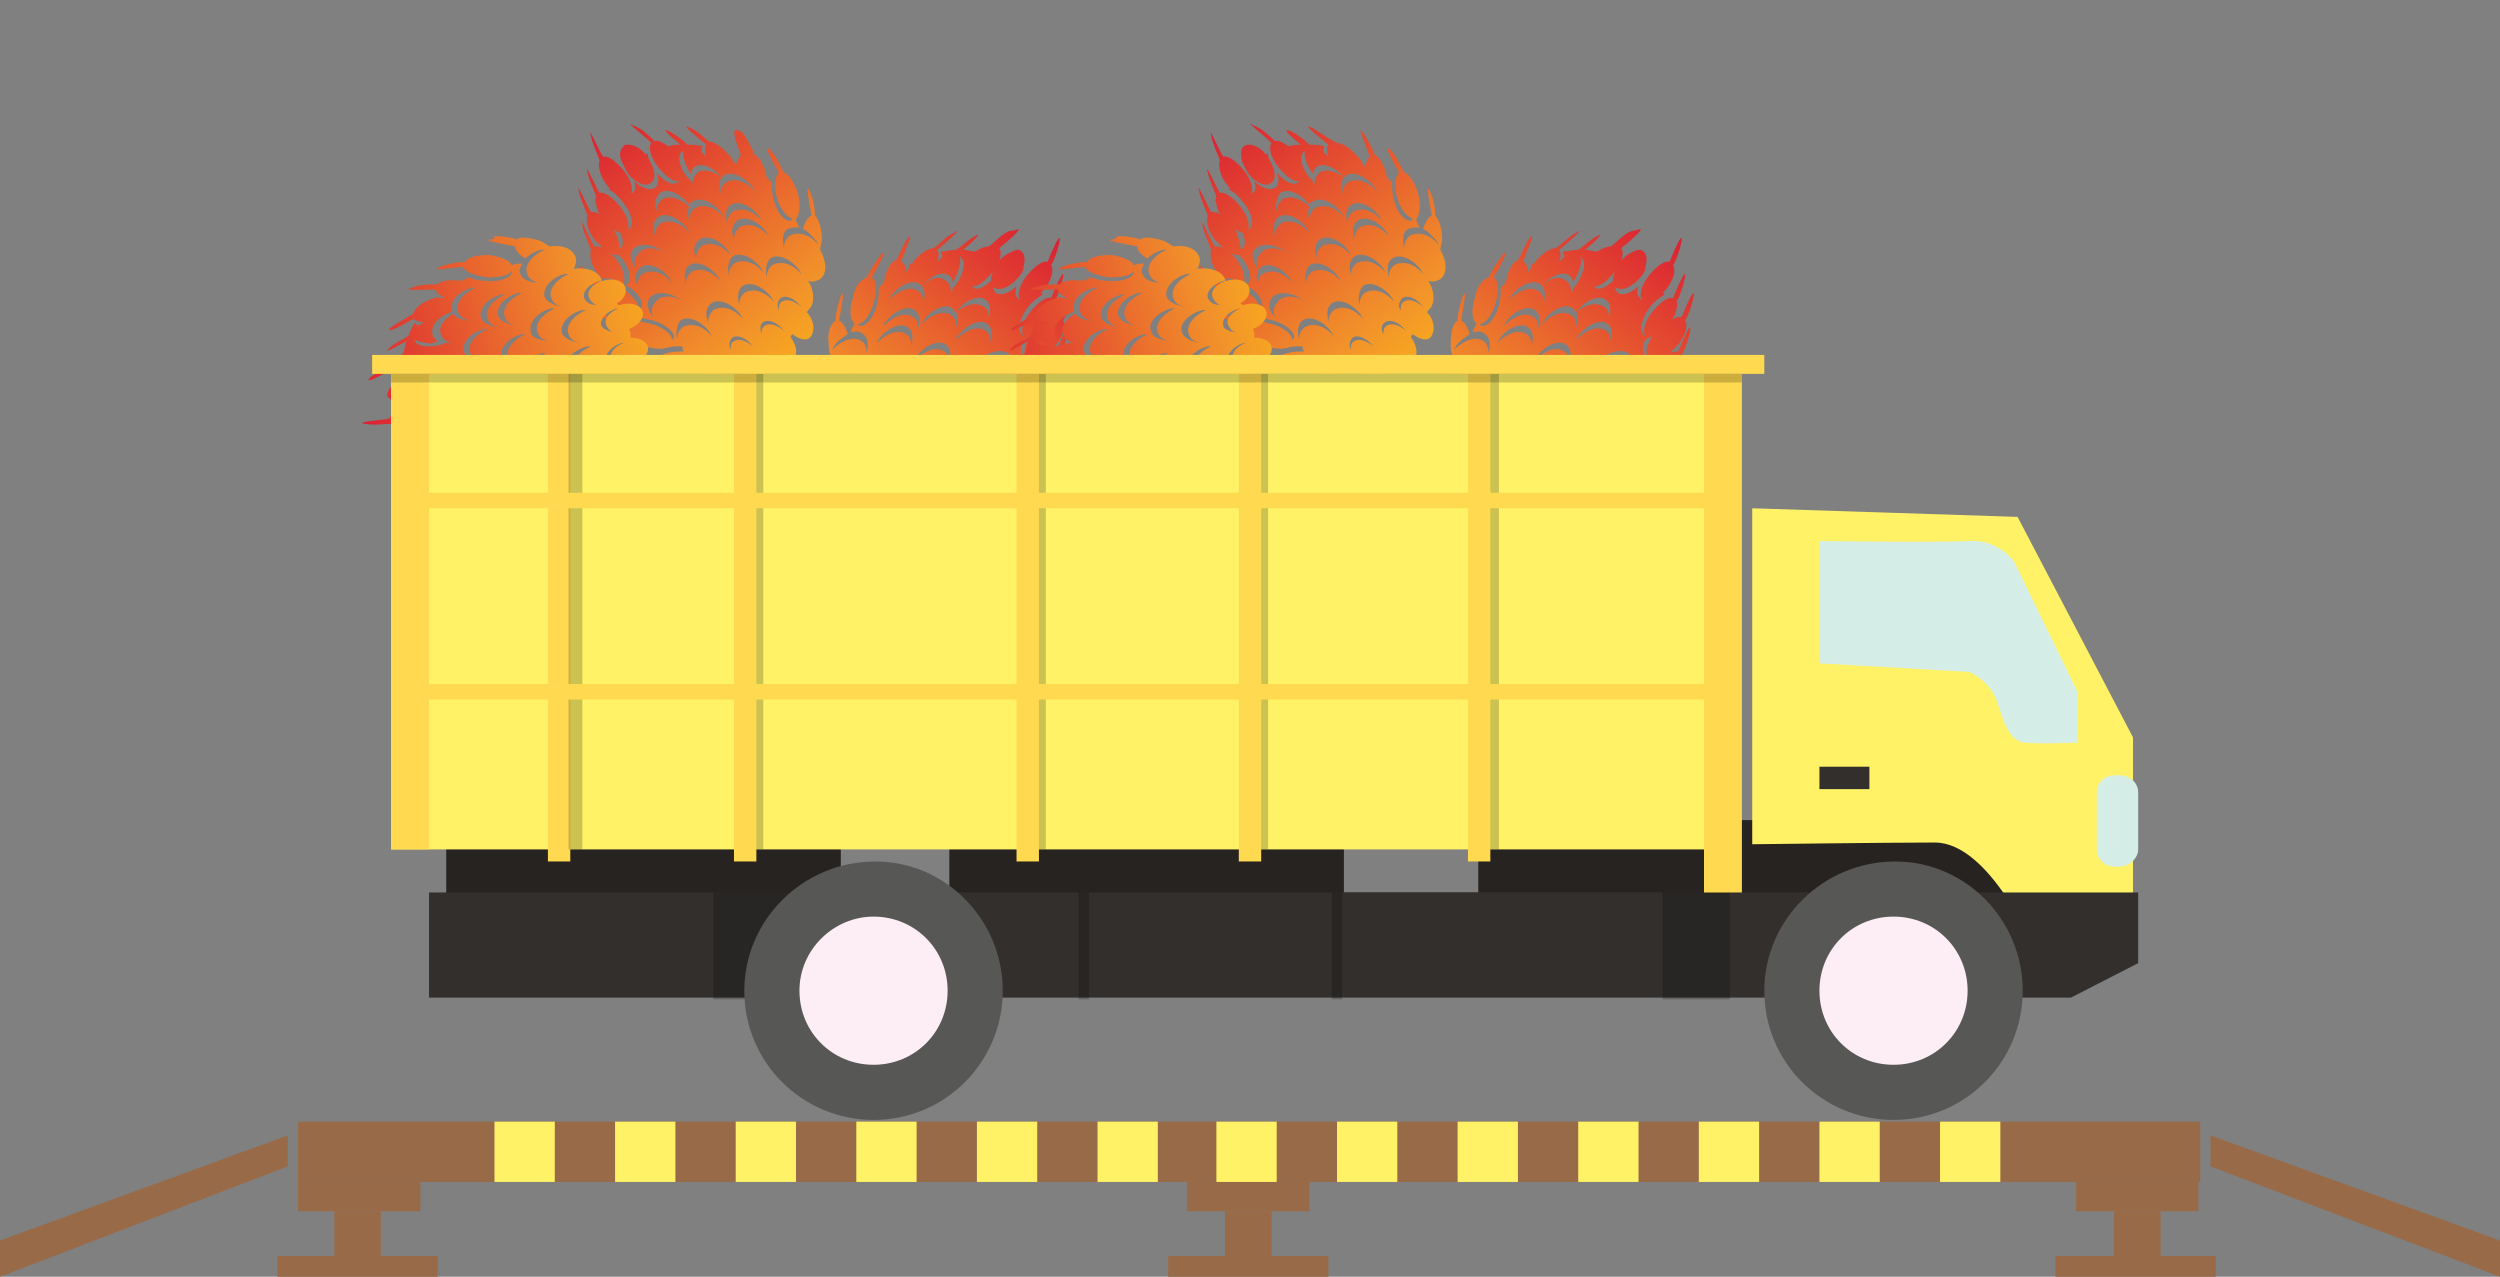 <?xml version="1.0" encoding="utf-8"?>
<!-- Generator: Adobe Illustrator 23.1.1, SVG Export Plug-In . SVG Version: 6.00 Build 0)  -->
<svg version="1.1" id="Layer_1" xmlns="http://www.w3.org/2000/svg" xmlns:xlink="http://www.w3.org/1999/xlink" x="0px" y="0px"
	 viewBox="0 0 145.1 74.1" style="enable-background:new 0 0 145.1 74.1;" xml:space="preserve">
<rect x="0" y="0" width="145.1" height="74.1" fill="#808080" stroke="none"/>
<style type="text/css">
	.st0{clip-path:url(#SVGID_2_);}
	.st1{clip-path:url(#SVGID_4_);fill:url(#SVGID_5_);}
	.st2{clip-path:url(#SVGID_7_);fill:url(#SVGID_8_);}
	.st3{clip-path:url(#SVGID_10_);fill:url(#SVGID_11_);}
	.st4{clip-path:url(#SVGID_13_);fill:url(#SVGID_14_);}
	.st5{clip-path:url(#SVGID_16_);fill:url(#SVGID_17_);}
	.st6{clip-path:url(#SVGID_19_);fill:url(#SVGID_20_);}
	.st7{clip-path:url(#SVGID_2_);fill:#262321;}
	.st8{clip-path:url(#SVGID_22_);fill:#FFF266;}
	.st9{clip-path:url(#SVGID_22_);fill:#322F2D;}
	.st10{opacity:0.2;clip-path:url(#SVGID_22_);}
	.st11{clip-path:url(#SVGID_24_);}
	.st12{clip-path:url(#SVGID_22_);fill:#D5EDE7;}
	.st13{clip-path:url(#SVGID_22_);fill:#575756;}
	.st14{clip-path:url(#SVGID_22_);fill:#FDEEF6;}
	.st15{clip-path:url(#SVGID_26_);}
	.st16{clip-path:url(#SVGID_28_);}
	.st17{clip-path:url(#SVGID_30_);}
	.st18{clip-path:url(#SVGID_22_);fill:#FFD94F;}
	.st19{clip-path:url(#SVGID_32_);}
	.st20{clip-path:url(#SVGID_34_);}
	.st21{clip-path:url(#SVGID_36_);}
	.st22{clip-path:url(#SVGID_38_);}
	.st23{clip-path:url(#SVGID_40_);}
	.st24{clip-path:url(#SVGID_42_);}
	.st25{clip-path:url(#SVGID_22_);fill:#986A47;}
</style>
<g>
	<defs>
		<rect id="SVGID_1_" width="145.1" height="74.1"/>
	</defs>
	<clipPath id="SVGID_2_">
		<use xlink:href="#SVGID_1_"  style="overflow:visible;"/>
	</clipPath>
	<g class="st0">
		<defs>
			<path id="SVGID_3_" d="M36.2,8.5C36,8.6,35.9,9,36.1,9.4c0.1,0.2,0.2,0.4,0.3,0.6c0.4,0.6,1.1,0.9,1.4,0.6
				c0.3-0.2,0.2-0.8-0.1-1.3c-0.1-0.1-0.1-0.3-0.1-0.4c0,0-0.1,0-0.1,0.1c-0.3-0.4-0.7-0.6-1-0.6C36.3,8.4,36.2,8.4,36.2,8.5
				 M42.5,19.6c0.3-0.2,0.8,0,1.2,0.5c0,0,0.1,0.1,0.1,0.1c-0.4-0.4-0.9-0.6-1.2-0.4c-0.2,0.1-0.2,0.3-0.2,0.5
				C42.3,20.1,42.3,19.8,42.5,19.6 M44.3,18.7c0.3-0.2,0.8,0,1.2,0.5c0,0,0.1,0.1,0.1,0.1c-0.4-0.4-0.9-0.6-1.2-0.4
				c-0.2,0.1-0.2,0.3-0.2,0.5C44.1,19.1,44.1,18.8,44.3,18.7 M39.5,18.6c0.4-0.3,1.2,0,1.7,0.7c0,0.1,0.1,0.1,0.1,0.2
				c-0.5-0.6-1.2-0.8-1.7-0.5c-0.2,0.2-0.3,0.4-0.3,0.7C39.2,19.3,39.3,18.8,39.5,18.6 M41.3,17.6c0.4-0.3,1.2,0,1.7,0.7
				c0,0.1,0.1,0.1,0.1,0.2c-0.5-0.6-1.2-0.8-1.7-0.5c-0.2,0.2-0.3,0.4-0.3,0.7C40.9,18.2,41,17.8,41.3,17.6 M45.3,17.3
				c0.3-0.2,0.8,0,1.2,0.5c0,0,0.1,0.1,0.1,0.1c-0.4-0.4-0.9-0.6-1.2-0.4c-0.2,0.1-0.2,0.3-0.2,0.5C45.1,17.8,45.1,17.5,45.3,17.3
				 M37.7,17.3c0.3-0.4,1.1-0.4,1.8,0.1c0.1,0,0.1,0.1,0.2,0.1c-0.7-0.4-1.4-0.4-1.7,0.1c-0.2,0.2-0.2,0.5-0.1,0.8
				C37.6,18,37.5,17.6,37.7,17.3 M43.1,16.6c0.4-0.3,1.2,0,1.7,0.7c0,0.1,0.1,0.1,0.1,0.2c-0.5-0.6-1.2-0.8-1.7-0.5
				c-0.2,0.2-0.3,0.4-0.3,0.7C42.8,17.3,42.8,16.8,43.1,16.6 M37.2,15.5c0.4-0.3,1.2,0,1.7,0.7c0,0.1,0.1,0.1,0.1,0.2
				c-0.5-0.6-1.2-0.8-1.7-0.5C37.1,16,37,16.3,37,16.6C36.8,16.1,36.9,15.7,37.2,15.5 M40,15.4c0.4-0.3,1.2,0,1.7,0.7
				c0,0.1,0.1,0.1,0.1,0.2c-0.5-0.6-1.2-0.8-1.7-0.5c-0.2,0.2-0.3,0.4-0.3,0.7C39.7,16,39.7,15.6,40,15.4 M44.7,15
				c0.4-0.3,1.2,0,1.7,0.7c0,0.1,0.1,0.1,0.1,0.2c-0.5-0.6-1.2-0.8-1.7-0.5c-0.2,0.2-0.3,0.4-0.3,0.7C44.4,15.6,44.5,15.2,44.7,15
				 M42.5,14.9c0.4-0.3,1.2,0,1.7,0.7c0,0.1,0.1,0.1,0.1,0.2c-0.5-0.6-1.2-0.8-1.7-0.5c-0.2,0.2-0.3,0.4-0.3,0.7
				C42.2,15.5,42.3,15.1,42.5,14.9 M36.7,14.5c0.3-0.4,1.1-0.4,1.8,0.1c0.1,0,0.1,0.1,0.2,0.1c-0.7-0.4-1.4-0.4-1.7,0.1
				c-0.2,0.2-0.2,0.5-0.1,0.8C36.6,15.2,36.5,14.7,36.7,14.5 M40.6,13.9c0.4-0.3,1.2,0,1.7,0.7c0,0.1,0.1,0.1,0.1,0.2
				c-0.5-0.6-1.2-0.8-1.7-0.5c-0.2,0.2-0.3,0.4-0.3,0.7C40.2,14.5,40.3,14.1,40.6,13.9 M35.6,13.3c0.1,0.1,0.3,0.2,0.4,0.2
				c0.2,0.4,0.2,0.8,0,0.9c0,0-0.1,0-0.1,0.1C36,14.2,35.9,13.8,35.6,13.3 M42.8,12.8c0.4-0.3,1.2,0,1.7,0.7c0,0.1,0.1,0.1,0.1,0.2
				c-0.5-0.6-1.2-0.8-1.7-0.5c-0.2,0.2-0.3,0.4-0.3,0.7C42.4,13.4,42.5,13,42.8,12.8 M38.2,12.6c0.4-0.3,1.2,0,1.7,0.7
				c0,0.1,0.1,0.1,0.1,0.2c-0.5-0.6-1.2-0.8-1.7-0.5c-0.2,0.2-0.3,0.4-0.3,0.7C37.9,13.2,37.9,12.8,38.2,12.6 M42.4,11.9
				c0.4-0.3,1.2,0,1.7,0.7c0,0.1,0.1,0.1,0.1,0.2c-0.5-0.6-1.2-0.8-1.7-0.5c-0.2,0.2-0.3,0.4-0.3,0.7C42.1,12.5,42.1,12.1,42.4,11.9
				 M38.3,11.2c0.4-0.3,1.2,0,1.7,0.7c0,0,0,0,0,0c0-0.1,0.1-0.2,0.2-0.2c0.4-0.3,1.2,0,1.7,0.7c0,0.1,0.1,0.1,0.1,0.2
				c-0.5-0.6-1.2-0.8-1.7-0.5c-0.2,0.2-0.3,0.4-0.3,0.7c-0.1-0.3-0.1-0.6,0-0.8c-0.5-0.5-1.2-0.7-1.6-0.4c-0.2,0.2-0.3,0.4-0.3,0.7
				C38,11.9,38,11.5,38.3,11.2 M40.1,10.5c-0.1-0.1-0.1-0.1-0.2-0.2c-0.5-0.6-0.6-1.3-0.3-1.5c0,0,0.1,0,0.1-0.1
				c-0.1,0.3,0,0.8,0.4,1.4c0-0.2,0.1-0.3,0.2-0.4c0.4-0.3,1.1,0,1.6,0.6c0,0,0,0,0.1-0.1c0.4-0.3,1.2,0,1.7,0.7
				c0,0.1,0.1,0.1,0.1,0.2c-0.5-0.6-1.2-0.8-1.7-0.5c-0.2,0.2-0.3,0.4-0.3,0.7c-0.1-0.4-0.1-0.8,0.1-1c-0.5-0.4-1.1-0.5-1.4-0.3
				c-0.2,0.2-0.3,0.4-0.3,0.7C40.2,10.7,40.2,10.6,40.1,10.5 M37.8,8.3C37.8,8.3,37.7,8.3,37.8,8.3c-0.2,0.3,0,0.9,0.4,1.4
				c0.4,0.5,0.9,0.9,1.2,0.8c0,0,0,0.1-0.1,0.1c-0.3,0.2-0.8-0.1-1.2-0.6c0.2,0.4,0.1,0.8-0.1,0.9c-0.3,0.2-0.8,0-1.2-0.4
				c0.1,0.3,0.1,0.6-0.1,0.7c0,0-0.1,0-0.1,0.1c0.2-0.3,0-0.9-0.4-1.4C35.8,9.4,35.3,9,35,9.1c0,0,0,0,0,0c-0.3-0.5-0.9-1.9-0.7-1.2
				c0.1,0.5,0.4,1.1,0.5,1.4c-0.1,0.3,0,0.9,0.4,1.4c0.1,0.1,0.1,0.2,0.2,0.2c0,0,0,0.1-0.1,0.1c0.3,0.1,0.6,0.4,0.9,0.8
				c0.5,0.6,0.6,1.3,0.3,1.5c0,0-0.1,0-0.1,0.1c0.2-0.3,0-0.9-0.4-1.4c-0.4-0.5-0.9-0.9-1.2-0.8c0,0,0,0,0,0
				c-0.3-0.5-0.9-1.9-0.7-1.2c0.1,0.5,0.4,1.1,0.5,1.4c-0.1,0.2,0,0.5,0.1,0.8c0,0.1,0.1,0.2,0.2,0.3c-0.2-0.2-0.5-0.2-0.6-0.2
				c0,0,0,0,0,0c-0.3-0.5-0.9-1.9-0.7-1.2c0.1,0.5,0.4,1.1,0.5,1.4c-0.1,0.3,0,0.9,0.4,1.4c0,0.1,0.1,0.1,0.2,0.2
				c0.1,0.1,0.2,0.2,0.3,0.3c-0.2-0.1-0.3-0.1-0.5-0.1c0,0,0,0,0,0c-0.3-0.5-0.9-1.9-0.7-1.2c0.1,0.5,0.4,1.1,0.5,1.4
				c-0.1,0.3,0,0.9,0.4,1.4c0.1,0.1,0.2,0.2,0.3,0.3c0.3-0.1,0.7,0,1.2,0.3c0.1-0.3,0-0.9-0.4-1.4c-0.1-0.2-0.3-0.3-0.4-0.4
				c0.2,0.1,0.3,0.1,0.5,0.1c0.1,0.1,0.1,0.1,0.2,0.2c0.5,0.6,0.6,1.3,0.3,1.5c0,0-0.1,0-0.1,0c0,0,0.1,0.1,0.1,0.1
				c0.7,0.4,1,1,0.8,1.3c0,0-0.1,0.1-0.1,0.1c0-0.3-0.3-0.8-0.9-1.2c-0.6-0.4-1.2-0.5-1.4-0.3c0,0,0,0,0,0c-0.4-0.4-1.5-1.5-1.1-0.9
				c0.3,0.4,0.7,0.9,1,1.1c0,0.3,0.3,0.8,0.9,1.2c0.4,0.2,0.8,0.4,1.1,0.4c0,0.1,0.1,0.1,0.1,0.2c0.3-0.1,0.7,0,1.1,0.1
				c0.7,0.2,1.3,0.7,1.2,1c0,0,0,0.1-0.1,0.1c0-0.3-0.5-0.7-1.2-0.9c-0.7-0.2-1.3-0.2-1.5,0.1c0,0,0,0,0,0c-0.5-0.3-1.8-1-1.3-0.5
				c0.4,0.3,0.9,0.6,1.2,0.8c0.1,0.3,0.5,0.7,1.2,0.9c0.4,0.1,0.9,0.2,1.2,0.1c0,0,0,0,0.1,0c0.2-0.1,0.5-0.1,0.8-0.1
				c0,0,0.1,0,0.1,0c0,0.1,0,0.2,0.1,0.3c-0.1,0-0.1,0-0.2,0c-0.7,0-1.3,0.2-1.4,0.5c0,0,0,0,0,0c-0.6-0.1-2-0.5-1.4-0.2
				c0.5,0.2,1.1,0.4,1.4,0.4c0.2,0.3,0.7,0.5,1.4,0.5c0.4,0,0.7-0.1,0.9-0.1c0.5,0.4,1,0.5,1.4,0.2c0.1-0.1,0.2-0.2,0.3-0.4
				c0.2,0,0.5,0,0.7,0c0,0.1,0.1,0.1,0.1,0.2c0.4,0.5,1,0.7,1.3,0.5c0.3-0.2,0.3-0.7,0.1-1.1c0.2-0.1,0.3-0.2,0.5-0.3
				c0.4,0.5,0.9,0.6,1.2,0.4c0.3-0.3,0.3-0.9-0.1-1.4c0,0,0,0,0-0.1c0,0,0.1-0.1,0.1-0.1c0.4,0.3,0.8,0.4,1,0.2
				c0.3-0.3,0.3-0.9-0.1-1.4c0,0-0.1-0.1-0.1-0.1c0,0,0.1,0,0.1-0.1c0.4-0.3,0.4-1.1,0-1.7c0.3,0.1,0.5,0,0.7-0.1
				c0.4-0.3,0.4-1,0-1.7c0-0.2,0.1-0.4,0.1-0.6c0-0.7-0.2-1.2-0.4-1.4c0-0.4-0.1-1-0.3-1.4c-0.3-0.6,0,0.8,0.1,1.4c0,0,0,0,0,0
				c-0.2,0.1-0.4,0.4-0.5,0.8c0.3,0.1,0.5,0.4,0.8,0.7c0,0.1,0.1,0.1,0.1,0.2c-0.5-0.6-1.2-0.8-1.7-0.5c-0.2,0.2-0.3,0.4-0.3,0.7
				c-0.1-0.5-0.1-0.9,0.2-1.1c0.2-0.1,0.4-0.1,0.7-0.1c-0.1-0.2-0.2-0.3-0.2-0.5c0.2-0.2,0.3-0.8,0.1-1.5c-0.2-0.6-0.5-1.1-0.8-1.2
				c-0.2-0.3-0.4-0.9-0.8-1.3c-0.5-0.5,0.2,0.8,0.5,1.3c0,0,0,0,0,0c-0.2,0.2-0.3,0.8-0.1,1.5c0.2,0.7,0.6,1.1,0.9,1.2
				c0,0-0.1,0.1-0.1,0.1c-0.3,0.1-0.8-0.4-1-1.2c-0.1-0.4-0.1-0.7-0.1-1c-0.1-0.1-0.2-0.2-0.3-0.3c0,0,0,0,0,0
				c-0.1-0.6-0.4-1.2-0.7-1.3c-0.1-0.3-0.4-0.9-0.7-1.3C42.2,7.1,42.8,8.4,43,9c0,0,0,0,0,0c-0.1,0.1-0.2,0.3-0.3,0.6
				c0-0.1-0.1-0.2-0.2-0.3c0,0,0-0.1,0-0.1c0,0-0.1,0-0.1-0.1c0,0,0-0.1-0.1-0.1c-0.4-0.5-0.9-0.8-1.2-0.8C40.9,8,40.5,7.6,40,7.4
				c-0.6-0.3,0.5,0.6,1,1c0,0,0,0,0,0c-0.1,0.1-0.1,0.4,0,0.7c-0.1-0.1-0.2-0.2-0.3-0.3c0-0.1,0-0.2,0.1-0.3
				c-0.3-0.1-0.6-0.1-0.9-0.1c-0.3-0.3-0.7-0.6-1.1-0.8C38.3,7.4,39,8,39.5,8.4c-0.2,0-0.5,0-0.7,0.1c-0.3-0.2-0.6-0.4-0.8-0.3
				c-0.3-0.3-0.7-0.7-1.2-0.9c-0.1,0-0.1-0.1-0.2-0.1C36.5,7.2,37.4,7.9,37.8,8.3"/>
		</defs>
		<clipPath id="SVGID_4_">
			<use xlink:href="#SVGID_3_"  style="overflow:visible;"/>
		</clipPath>
		
			<linearGradient id="SVGID_5_" gradientUnits="userSpaceOnUse" x1="0" y1="74.141" x2="1" y2="74.141" gradientTransform="matrix(10.461 13.883 -13.883 10.461 1064.252 -768.464)">
			<stop  offset="0" style="stop-color:#DB2133"/>
			<stop  offset="0.844" style="stop-color:#F2932A"/>
			<stop  offset="1" style="stop-color:#F7A521"/>
		</linearGradient>
		<polygon class="st1" points="26,12.5 38.5,29 55,16.6 42.5,0 		"/>
	</g>
	<g class="st0">
		<defs>
			<path id="SVGID_6_" d="M58,15.1c0,0-0.1,0-0.1-0.1c0,0.1-0.1,0.2-0.1,0.4c-0.3,0.5-0.4,1.1-0.1,1.3c0.3,0.2,0.9,0,1.4-0.6
				c0.2-0.2,0.3-0.4,0.3-0.6c0.1-0.4,0.1-0.7-0.1-0.9c-0.1-0.1-0.2-0.1-0.3-0.1C58.7,14.6,58.3,14.8,58,15.1 M51.7,26.3
				c0.4-0.5,0.9-0.7,1.2-0.5c0.2,0.1,0.2,0.5,0.1,0.8c0-0.2-0.1-0.4-0.2-0.5c-0.3-0.2-0.8-0.1-1.2,0.4
				C51.6,26.4,51.7,26.4,51.7,26.3 M49.9,25.4c0.4-0.5,0.9-0.7,1.2-0.5c0.2,0.1,0.2,0.5,0.1,0.8c0-0.2-0.1-0.4-0.2-0.5
				c-0.3-0.2-0.8-0.1-1.2,0.4C49.8,25.4,49.9,25.4,49.9,25.4 M54.2,25.5c0.5-0.7,1.3-1,1.7-0.7c0.3,0.2,0.3,0.6,0.2,1.1
				c0-0.3-0.1-0.6-0.3-0.7c-0.4-0.3-1.1-0.1-1.7,0.5C54.1,25.6,54.2,25.6,54.2,25.5 M52.5,24.5c0.5-0.7,1.3-1,1.7-0.7
				c0.3,0.2,0.3,0.6,0.2,1.1c0-0.3-0.1-0.6-0.3-0.7c-0.4-0.3-1.1-0.1-1.7,0.5C52.4,24.6,52.5,24.5,52.5,24.5 M48.9,24
				c0.4-0.5,0.9-0.7,1.2-0.5c0.2,0.1,0.2,0.5,0.1,0.8c0-0.2-0.1-0.4-0.2-0.5c-0.3-0.2-0.8-0.1-1.2,0.4C48.8,24.1,48.9,24.1,48.9,24
				 M55.9,23.6c0.7-0.5,1.5-0.6,1.8-0.1c0.2,0.3,0.1,0.7-0.2,1.1c0.1-0.3,0.1-0.6-0.1-0.8c-0.3-0.4-1-0.4-1.7-0.1
				C55.8,23.7,55.9,23.6,55.9,23.6 M50.7,23.5c0.5-0.7,1.3-1,1.7-0.7c0.3,0.2,0.3,0.6,0.2,1.1c0-0.3-0.1-0.6-0.3-0.7
				c-0.4-0.3-1.1-0.1-1.7,0.5C50.6,23.6,50.6,23.6,50.7,23.5 M56.6,22.4c0.5-0.7,1.3-1,1.7-0.7c0.3,0.2,0.3,0.6,0.2,1.1
				c0-0.3-0.1-0.6-0.3-0.7c-0.4-0.3-1.1-0.1-1.7,0.5C56.5,22.5,56.5,22.4,56.6,22.4 M53.8,22.2c0.5-0.7,1.3-1,1.7-0.7
				c0.3,0.2,0.3,0.6,0.2,1.1c0-0.3-0.1-0.6-0.3-0.7c-0.4-0.3-1.1-0.1-1.7,0.5C53.7,22.3,53.7,22.3,53.8,22.2 M49,21.9
				c0.5-0.7,1.3-1,1.7-0.7c0.3,0.2,0.3,0.6,0.2,1.1c0-0.3-0.1-0.6-0.3-0.7c-0.4-0.3-1.1-0.1-1.7,0.5C48.9,22,49,21.9,49,21.9
				 M51.2,21.7c0.5-0.7,1.3-1,1.7-0.7c0.3,0.2,0.3,0.6,0.2,1.1c0-0.3-0.1-0.6-0.3-0.7c-0.4-0.3-1.1-0.1-1.7,0.5
				C51.1,21.9,51.2,21.8,51.2,21.7 M56.9,20.8c0.7-0.5,1.5-0.6,1.8-0.1c0.2,0.3,0.1,0.7-0.2,1.1c0.1-0.3,0.1-0.6-0.1-0.8
				c-0.3-0.4-1-0.4-1.7-0.1C56.8,20.9,56.8,20.8,56.9,20.8 M53.2,20.7c0.5-0.7,1.3-1,1.7-0.7c0.3,0.2,0.3,0.6,0.2,1.1
				c0-0.3-0.1-0.6-0.3-0.7c-0.4-0.3-1.1-0.1-1.7,0.5C53.1,20.9,53.2,20.8,53.2,20.7 M59.4,20.6c-0.2-0.1-0.2-0.5,0-0.9
				c0.1,0,0.2-0.1,0.4-0.2c-0.3,0.5-0.4,0.9-0.3,1.1C59.5,20.6,59.5,20.6,59.4,20.6 M51,19.7c0.5-0.7,1.3-1,1.7-0.7
				c0.3,0.2,0.3,0.6,0.2,1.1c0-0.3-0.1-0.6-0.3-0.7c-0.4-0.3-1.1-0.1-1.7,0.5C50.9,19.8,51,19.7,51,19.7 M55.6,19.5
				c0.5-0.7,1.3-1,1.7-0.7c0.3,0.2,0.3,0.6,0.2,1.1c0-0.3-0.1-0.6-0.3-0.7c-0.4-0.3-1.1-0.1-1.7,0.5C55.5,19.6,55.5,19.5,55.6,19.5
				 M51.4,18.7c0.5-0.7,1.3-1,1.7-0.7c0.3,0.2,0.3,0.6,0.2,1.1c0-0.3-0.1-0.6-0.3-0.7c-0.4-0.3-1.1-0.1-1.7,0.5
				C51.3,18.8,51.3,18.8,51.4,18.7 M55.5,18.1c0.5-0.7,1.3-1,1.7-0.7c0.3,0.2,0.3,0.6,0.2,1.1c0-0.3-0.1-0.6-0.3-0.7
				C56.6,17.5,56,17.7,55.5,18.1c0.1,0.3,0.1,0.6,0,0.9c0-0.3-0.1-0.6-0.3-0.7c-0.4-0.3-1.1-0.1-1.7,0.5c0-0.1,0.1-0.1,0.1-0.2
				c0.5-0.7,1.3-1,1.7-0.7C55.3,18,55.4,18.1,55.5,18.1C55.4,18.1,55.5,18.1,55.5,18.1 M55.7,14.9c0,0,0.1,0,0.1,0.1
				c0.3,0.2,0.1,0.9-0.3,1.5c-0.1,0.1-0.1,0.2-0.2,0.2c0,0.1,0,0.2-0.1,0.3c0-0.3-0.1-0.6-0.3-0.7c-0.4-0.3-0.9-0.2-1.4,0.3
				c0.2,0.2,0.2,0.6,0.1,1c0-0.3-0.1-0.6-0.3-0.7c-0.4-0.3-1.1-0.1-1.7,0.5c0-0.1,0.1-0.1,0.1-0.2c0.5-0.7,1.3-1,1.7-0.7
				c0,0,0,0,0.1,0.1c0.5-0.6,1.2-0.9,1.6-0.6c0.1,0.1,0.2,0.2,0.2,0.4C55.7,15.7,55.8,15.1,55.7,14.9 M58.6,13.4
				c-0.5,0.2-0.9,0.7-1.2,0.9c-0.2,0-0.5,0.1-0.8,0.3c-0.2,0-0.5-0.1-0.7-0.1c0.5-0.4,1.2-1.1,0.7-0.8c-0.4,0.2-0.8,0.6-1.1,0.8
				c-0.3,0-0.6,0.1-0.9,0.1c0,0.1,0.1,0.2,0.1,0.3c-0.1,0.1-0.2,0.2-0.3,0.3c0.1-0.3,0.1-0.5,0-0.7c0,0,0,0,0,0c0.5-0.4,1.6-1.4,1-1
				c-0.5,0.2-0.9,0.7-1.2,0.9c-0.3,0-0.8,0.3-1.2,0.8c0,0,0,0.1-0.1,0.1c0,0-0.1,0-0.1,0.1c0,0,0,0,0,0.1c-0.1,0.1-0.1,0.2-0.2,0.3
				c0-0.3-0.1-0.5-0.3-0.6c0,0,0,0,0,0c0.2-0.6,0.8-1.9,0.4-1.4c-0.3,0.4-0.5,1-0.7,1.3c-0.3,0.1-0.6,0.6-0.7,1.3c0,0,0,0,0,0
				c-0.1,0.1-0.2,0.2-0.3,0.3c0,0.3,0,0.6-0.1,1c-0.2,0.8-0.7,1.3-1,1.2c0,0-0.1,0-0.1-0.1c0.3,0,0.7-0.5,0.9-1.2
				c0.2-0.7,0.2-1.3-0.1-1.5c0,0,0,0,0,0c0.3-0.5,1-1.8,0.5-1.3c-0.3,0.4-0.6,0.9-0.8,1.3c-0.3,0.1-0.7,0.5-0.8,1.2
				c-0.2,0.6-0.2,1.2,0.1,1.5c-0.1,0.2-0.2,0.3-0.2,0.5c0.2-0.1,0.5-0.1,0.7,0.1c0.3,0.2,0.3,0.6,0.2,1.1c0-0.3-0.1-0.6-0.3-0.7
				c-0.4-0.3-1.1-0.1-1.7,0.5c0-0.1,0.1-0.1,0.1-0.2c0.2-0.3,0.5-0.5,0.8-0.7c-0.1-0.4-0.3-0.7-0.5-0.8c0,0,0,0,0,0
				c0.1-0.6,0.4-2,0.1-1.4c-0.2,0.5-0.3,1.1-0.3,1.4c-0.3,0.2-0.5,0.7-0.4,1.4c0,0.2,0,0.4,0.1,0.6c-0.4,0.6-0.4,1.3,0,1.7
				c0.2,0.1,0.4,0.2,0.7,0.1c-0.4,0.7-0.4,1.4,0,1.7c0,0,0.1,0.1,0.1,0.1c0,0-0.1,0.1-0.1,0.1c-0.4,0.5-0.4,1.1-0.1,1.4
				c0.3,0.2,0.7,0.1,1-0.2c0,0,0.1,0.1,0.1,0.1c0,0,0,0,0,0.1c-0.4,0.5-0.4,1.1-0.1,1.4c0.3,0.2,0.9,0.1,1.2-0.4
				c0.2,0.1,0.3,0.2,0.5,0.3c-0.2,0.4-0.2,0.9,0.1,1.1c0.3,0.3,0.9,0,1.3-0.5c0.1-0.1,0.1-0.1,0.1-0.2c0.2,0,0.5,0,0.7,0
				c0,0.2,0.1,0.3,0.3,0.4c0.4,0.3,0.9,0.2,1.4-0.2c0.3,0.1,0.6,0.2,0.9,0.1c0.7,0,1.2-0.2,1.4-0.5c0.4-0.1,1-0.2,1.4-0.4
				c0.6-0.3-0.8,0-1.4,0.2c0,0,0,0,0,0c-0.1-0.3-0.7-0.5-1.4-0.5c-0.1,0-0.1,0-0.2,0c0-0.1,0-0.2,0.1-0.3c0,0,0.1,0,0.1,0
				c0.3,0,0.6,0,0.8,0.1c0,0,0,0,0.1,0c0.3,0.1,0.7,0,1.2-0.1c0.6-0.2,1.1-0.6,1.2-0.9c0.3-0.2,0.9-0.5,1.2-0.8
				c0.5-0.5-0.8,0.3-1.3,0.5c0,0,0,0,0,0c-0.2-0.2-0.8-0.3-1.5-0.1c-0.7,0.2-1.1,0.6-1.2,0.9c0,0-0.1-0.1-0.1-0.1
				c-0.1-0.3,0.4-0.8,1.2-1c0.4-0.1,0.8-0.2,1.1-0.1c0-0.1,0.1-0.1,0.1-0.2c0.3,0,0.7-0.2,1.1-0.4c0.6-0.4,0.9-0.8,0.9-1.2
				c0.3-0.2,0.7-0.7,1-1.1c0.4-0.6-0.7,0.5-1.1,0.9c0,0,0,0,0,0c-0.3-0.2-0.9,0-1.4,0.3c-0.6,0.4-0.9,0.9-0.9,1.2
				c0,0-0.1-0.1-0.1-0.1c-0.2-0.3,0.2-0.9,0.8-1.3c0,0,0.1-0.1,0.1-0.1c0,0-0.1,0-0.1,0c-0.3-0.2-0.1-0.9,0.3-1.5
				c0-0.1,0.1-0.1,0.2-0.2c0.1,0,0.3,0,0.5-0.1c-0.1,0.1-0.3,0.3-0.4,0.4c-0.4,0.5-0.6,1.1-0.4,1.4c0.4-0.3,0.9-0.4,1.2-0.3
				c0.1-0.1,0.2-0.2,0.3-0.3c0.4-0.5,0.6-1.1,0.4-1.4c0.2-0.3,0.4-0.9,0.5-1.4c0.1-0.7-0.5,0.7-0.7,1.2c0,0,0,0,0,0
				c-0.1,0-0.3,0-0.5,0.1c0.1-0.1,0.2-0.2,0.3-0.3c0.1-0.1,0.1-0.1,0.2-0.2c0.4-0.5,0.6-1.1,0.4-1.4c0.2-0.3,0.4-0.9,0.5-1.4
				c0.1-0.7-0.5,0.7-0.7,1.2c0,0,0,0,0,0c-0.2,0-0.4,0-0.6,0.2c0.1-0.1,0.1-0.2,0.2-0.3c0.1-0.3,0.2-0.6,0.1-0.8
				c0.2-0.3,0.4-0.9,0.5-1.4c0.1-0.7-0.5,0.7-0.7,1.2c0,0,0,0,0,0c-0.3-0.1-0.8,0.3-1.2,0.8c-0.4,0.5-0.6,1.1-0.4,1.4
				c0,0-0.1,0-0.1-0.1c-0.3-0.2-0.1-0.9,0.3-1.5c0.3-0.4,0.6-0.6,0.9-0.8c0,0,0-0.1-0.1-0.1c0.1-0.1,0.1-0.1,0.2-0.2
				c0.4-0.5,0.6-1.1,0.4-1.4c0.2-0.3,0.4-0.9,0.5-1.4c0.1-0.7-0.5,0.7-0.7,1.2c0,0,0,0,0,0c-0.3-0.1-0.8,0.3-1.2,0.8
				c-0.4,0.5-0.6,1.1-0.4,1.4c0,0-0.1,0-0.1-0.1c-0.2-0.1-0.2-0.4-0.1-0.7c-0.4,0.4-0.9,0.6-1.2,0.4c-0.2-0.2-0.2-0.5-0.1-0.9
				c-0.4,0.5-1,0.8-1.2,0.6c0,0-0.1-0.1-0.1-0.1c0.3,0.1,0.8-0.3,1.2-0.8c0.4-0.5,0.6-1.1,0.4-1.4c0,0,0,0,0,0
				c0.4-0.3,1.3-1.1,1.1-1.1C58.8,13.4,58.7,13.4,58.6,13.4"/>
		</defs>
		<clipPath id="SVGID_7_">
			<use xlink:href="#SVGID_6_"  style="overflow:visible;"/>
		</clipPath>
		
			<linearGradient id="SVGID_8_" gradientUnits="userSpaceOnUse" x1="0" y1="74.141" x2="1" y2="74.141" gradientTransform="matrix(-10.461 13.883 13.883 10.461 -968.817 -762.282)">
			<stop  offset="0" style="stop-color:#DB2133"/>
			<stop  offset="0.844" style="stop-color:#F2932A"/>
			<stop  offset="1" style="stop-color:#F7A521"/>
		</linearGradient>
		<polygon class="st2" points="69.4,18.6 56.9,35.2 40.4,22.8 52.9,6.2 		"/>
	</g>
	<g class="st0">
		<defs>
			<path id="SVGID_9_" d="M23.8,21.9c-0.1,0-0.3,0-0.4,0c0,0,0,0.1,0,0.1c-0.6,0.2-1,0.7-0.9,1c0.1,0.2,0.4,0.4,0.8,0.4
				c0.2,0,0.4,0,0.7-0.1c0.7-0.2,1.2-0.7,1.1-1.1c-0.1-0.3-0.4-0.4-0.8-0.4C24.1,21.9,24,21.9,23.8,21.9 M27.2,24.9
				c0.4,0,0.8,0.1,0.9,0.3c0,0,0,0.1,0,0.1c-0.2-0.2-0.6-0.3-1.2-0.2C27,25.1,27.1,25,27.2,24.9 M29.5,24.5
				c-0.1-0.5,0.4-1.1,1.2-1.3c0.1,0,0.1,0,0.2,0c-0.7,0.3-1.2,0.9-1,1.4c0.1,0.3,0.3,0.4,0.6,0.5C30,25,29.6,24.8,29.5,24.5
				 M31.4,24.6c-0.3-0.4,0-1.2,0.7-1.7c0.1,0,0.1-0.1,0.2-0.1c-0.6,0.5-0.8,1.2-0.5,1.6c0.2,0.2,0.4,0.3,0.7,0.3
				c-0.2,0-0.3,0.1-0.4,0.1C31.7,24.9,31.5,24.8,31.4,24.6 M28.4,24.6c-0.3-0.4,0-1.2,0.7-1.7c0.1,0,0.1-0.1,0.2-0.1
				c-0.6,0.5-0.8,1.2-0.5,1.6c0.2,0.2,0.4,0.3,0.7,0.3c-0.2,0-0.3,0.1-0.4,0.1C28.7,24.8,28.5,24.7,28.4,24.6 M33.3,23.3
				c-0.2-0.5,0.4-1.1,1.2-1.3c0.1,0,0.1,0,0.2,0c-0.7,0.3-1.2,0.9-1,1.4c0.1,0.3,0.3,0.4,0.6,0.5C33.7,23.9,33.4,23.7,33.3,23.3
				 M27.1,22.6c-0.1-0.5,0.4-1.1,1.2-1.3c0.1,0,0.1,0,0.2,0c-0.7,0.3-1.2,0.9-1,1.4c0.1,0.3,0.3,0.4,0.6,0.5
				C27.6,23.1,27.2,22.9,27.1,22.6 M30.3,21.8c-0.2-0.5,0.4-1.1,1.2-1.3c0.1,0,0.1,0,0.2,0c-0.7,0.3-1.2,0.9-1,1.4
				c0.1,0.3,0.3,0.4,0.6,0.5C30.8,22.3,30.4,22.1,30.3,21.8 M32.9,21.4c-0.2-0.5,0.4-1.1,1.2-1.3c0.1,0,0.1,0,0.2,0
				c-0.7,0.3-1.2,0.9-1,1.4c0.1,0.3,0.3,0.4,0.6,0.5C33.4,21.9,33,21.7,32.9,21.4 M35.2,20.9c-0.1-0.4,0.3-0.8,0.9-1
				c0,0,0.1,0,0.1,0c-0.5,0.2-0.9,0.6-0.7,1c0.1,0.2,0.2,0.3,0.4,0.4C35.6,21.3,35.3,21.1,35.2,20.9 M29.1,20.7
				c-0.1-0.5,0.4-1.1,1.2-1.3c0.1,0,0.1,0,0.2,0c-0.7,0.3-1.2,0.9-1,1.4c0.1,0.3,0.3,0.4,0.6,0.5C29.6,21.3,29.2,21.1,29.1,20.7
				 M25.9,22c-0.1-0.5,0.4-1.1,1.2-1.3c0,0,0,0,0,0c-0.1-0.1-0.1-0.2-0.2-0.3c-0.1-0.5,0.4-1.1,1.2-1.3c0.1,0,0.1,0,0.2,0
				c-0.7,0.3-1.2,0.9-1,1.4c0.1,0.3,0.3,0.4,0.6,0.5c-0.3,0-0.6-0.1-0.8-0.3c-0.6,0.3-1,0.9-0.9,1.3c0.1,0.3,0.3,0.4,0.6,0.5
				C26.4,22.5,26,22.3,25.9,22 M32.6,19.3c-0.1-0.5,0.4-1.1,1.2-1.3c0.1,0,0.1,0,0.2,0c-0.7,0.3-1.2,0.9-1,1.4
				c0.1,0.3,0.3,0.4,0.6,0.5C33.1,19.8,32.7,19.6,32.6,19.3 M34.9,18.9c-0.1-0.4,0.3-0.8,0.9-1c0,0,0.1,0,0.1,0
				c-0.5,0.2-0.9,0.6-0.7,1c0.1,0.2,0.2,0.3,0.4,0.4C35.3,19.2,35,19.1,34.9,18.9 M30.8,19.2c-0.1-0.5,0.4-1.1,1.2-1.3
				c0.1,0,0.1,0,0.2,0c-0.7,0.3-1.2,0.9-1,1.4c0.1,0.3,0.3,0.4,0.6,0.5C31.2,19.7,30.8,19.6,30.8,19.2 M27.9,18.4
				c-0.1-0.5,0.4-1.1,1.2-1.3c0.1,0,0.1,0,0.2,0c-0.7,0.3-1.2,0.9-1,1.4c0.1,0.3,0.3,0.4,0.6,0.5C28.3,18.9,28,18.7,27.9,18.4
				 M28.9,18.3c-0.1-0.5,0.4-1.1,1.2-1.3c0.1,0,0.1,0,0.2,0c-0.7,0.3-1.2,0.9-1,1.4c0.1,0.3,0.3,0.4,0.6,0.5
				C29.4,18.8,29,18.6,28.9,18.3 M25.4,19.8c-0.1-0.1-0.3-0.2-0.3-0.4c-0.1-0.5,0.3-1,1.1-1.3c0,0,0-0.1,0-0.1
				c-0.1-0.5,0.4-1.1,1.2-1.3c0.1,0,0.1,0,0.2,0c-0.7,0.3-1.2,0.9-1,1.4c0.1,0.3,0.3,0.4,0.6,0.5c-0.4,0-0.8-0.2-0.9-0.4
				c-0.5,0.3-0.9,0.8-0.7,1.2c0.1,0.3,0.3,0.4,0.6,0.5c-0.1,0-0.2,0-0.3,0c-0.1,0-0.2,0.1-0.3,0.1c-0.7,0.2-1.4,0.1-1.5-0.2
				c0,0,0-0.1,0-0.1c0.1,0.1,0.4,0.2,0.7,0.2C24.9,20,25.2,19.9,25.4,19.8 M31.6,17.2c-0.1-0.5,0.4-1.1,1.2-1.3c0.1,0,0.1,0,0.2,0
				c-0.7,0.3-1.2,0.9-1,1.4c0.1,0.3,0.3,0.4,0.6,0.5C32.1,17.7,31.7,17.5,31.6,17.2 M28.5,13.9c-0.7,0,0.8,0.3,1.4,0.4c0,0,0,0,0,0
				c0,0.2,0.2,0.5,0.6,0.7c0.2-0.2,0.5-0.4,0.9-0.5c0.1,0,0.1,0,0.2,0c-0.7,0.3-1.2,0.9-1,1.4c0.1,0.3,0.3,0.4,0.6,0.5
				c-0.5,0-0.9-0.2-1-0.5c-0.1-0.2,0-0.4,0.1-0.6c-0.2,0-0.4,0-0.6,0.1c-0.1-0.3-0.7-0.5-1.3-0.6c-0.7,0-1.2,0.1-1.4,0.4
				c-0.4,0-1,0.1-1.5,0.3c-0.6,0.3,0.8,0,1.4,0c0,0,0,0,0,0c0.1,0.3,0.7,0.5,1.4,0.6c0.7,0,1.3-0.1,1.4-0.4c0,0,0,0.1,0,0.1
				c0,0.3-0.7,0.6-1.5,0.5c-0.4,0-0.7-0.1-1-0.2c-0.1,0.1-0.3,0.1-0.4,0.2c0,0,0,0,0,0c-0.7-0.1-1.2,0-1.4,0.2c-0.4,0-1,0-1.5,0.2
				c-0.7,0.2,0.8,0.1,1.4,0.1c0,0,0,0,0,0c0,0.2,0.2,0.3,0.5,0.5c-0.1,0-0.2,0-0.3,0c0,0,0,0-0.1-0.1c0,0-0.1,0.1-0.1,0.1
				c0,0-0.1,0-0.1,0c-0.6,0.2-1.1,0.5-1.2,0.9c-0.3,0.2-0.9,0.5-1.3,0.8c-0.5,0.5,0.8-0.2,1.3-0.5c0,0,0,0,0,0
				c0.1,0.1,0.3,0.2,0.6,0.2c-0.1,0.1-0.2,0.1-0.3,0.2c-0.1,0-0.2-0.1-0.2-0.2c-0.2,0.3-0.3,0.5-0.4,0.8c-0.3,0.2-0.8,0.4-1.1,0.7
				c-0.4,0.4,0.4-0.1,1-0.4c-0.1,0.2-0.1,0.5-0.2,0.7c-0.3,0.2-0.5,0.4-0.6,0.6c-0.3,0.2-0.9,0.5-1.3,0.8c-0.5,0.5,0.8-0.2,1.3-0.5
				c0,0,0,0,0,0c0.2,0.2,0.8,0.3,1.5,0.1c0.7-0.2,1.1-0.6,1.2-0.9c0,0,0.1,0.1,0.1,0.1c0.1,0.3-0.3,0.7-1,1c0.4,0,0.8,0.1,0.8,0.4
				c0.1,0.3-0.2,0.7-0.8,1c0.3,0,0.6,0.1,0.7,0.3c0,0,0,0.1,0,0.1c-0.2-0.2-0.8-0.3-1.5-0.1s-1.1,0.6-1.2,0.9c0,0,0,0,0,0
				c-0.6,0.1-2.1,0.2-1.4,0.3c0.5,0.1,1.1,0,1.5,0c0.2,0.2,0.8,0.2,1.5,0.1c0.1,0,0.2-0.1,0.3-0.1c0,0,0.1,0.1,0.1,0.1
				c0.2-0.2,0.6-0.4,1-0.6c0.7-0.2,1.4-0.1,1.5,0.2c0,0,0,0.1,0,0.1c-0.2-0.2-0.8-0.3-1.5-0.1c-0.7,0.2-1.1,0.6-1.2,0.9c0,0,0,0,0,0
				c-0.6,0.1-2.1,0.2-1.4,0.3c0.5,0.1,1.1,0,1.5,0c0.1,0.1,0.4,0.2,0.8,0.2c0.1,0,0.2,0,0.4,0c-0.2,0.2-0.4,0.4-0.4,0.5c0,0,0,0,0,0
				c-0.6,0.1-2.1,0.2-1.4,0.3c0.5,0.1,1.1,0,1.5,0c0.2,0.2,0.8,0.2,1.4,0.1c0.1,0,0.2-0.1,0.2-0.1c0.1,0,0.2-0.1,0.3-0.2
				c-0.1,0.1-0.2,0.3-0.3,0.4c0,0,0,0,0,0c-0.6,0.1-2.1,0.2-1.4,0.3c0.5,0.1,1.1,0,1.5,0c0.2,0.2,0.8,0.2,1.5,0.1
				c0.1,0,0.3-0.1,0.4-0.2c0-0.3,0.3-0.7,0.7-1c-0.2-0.2-0.8-0.3-1.5-0.1c-0.2,0.1-0.4,0.1-0.6,0.2c0.1-0.1,0.2-0.3,0.3-0.4
				c0.1,0,0.2-0.1,0.2-0.1c0.7-0.2,1.4-0.1,1.5,0.2c0,0,0,0.1,0,0.1c0,0,0.1-0.1,0.1-0.1c0.6-0.5,1.3-0.6,1.5-0.3c0,0,0,0.1,0.1,0.1
				c-0.3-0.2-0.9,0-1.4,0.4c-0.6,0.4-0.9,0.9-0.8,1.2c0,0,0,0,0,0c-0.5,0.3-1.9,0.9-1.2,0.7c0.5-0.1,1.1-0.4,1.4-0.5
				c0.3,0.1,0.9,0,1.4-0.4c0.4-0.3,0.6-0.6,0.7-0.9c0.1,0,0.2,0,0.2-0.1c0-0.3,0.2-0.7,0.5-1c0.5-0.6,1.1-1,1.4-0.7
				c0,0,0.1,0.1,0.1,0.1c-0.3-0.1-0.8,0.3-1.2,0.8c-0.4,0.5-0.6,1.1-0.4,1.4c0,0,0,0,0,0c-0.5,0.4-1.6,1.4-1,1
				c0.4-0.2,0.9-0.6,1.2-0.9c0.3,0,0.8-0.3,1.2-0.8c0.3-0.4,0.5-0.8,0.5-1.1c0,0,0,0,0.1,0c0-0.2,0.1-0.5,0.2-0.8c0,0,0-0.1,0.1-0.1
				c0.1,0,0.2,0,0.3,0c0,0.1-0.1,0.1-0.1,0.2c-0.2,0.6-0.2,1.3,0,1.5c0,0,0,0,0,0c-0.3,0.5-1.1,1.7-0.6,1.3c0.4-0.3,0.7-0.9,0.9-1.2
				c0.3-0.1,0.7-0.5,0.9-1.1c0.1-0.3,0.2-0.7,0.2-0.9c0.5-0.3,0.8-0.8,0.7-1.2c0-0.2-0.2-0.3-0.3-0.4c0.1-0.2,0.2-0.5,0.2-0.7
				c0.1,0,0.2,0,0.2-0.1c0.6-0.2,1-0.7,0.9-1.1c-0.1-0.3-0.5-0.5-1-0.5c0-0.2,0-0.4-0.1-0.5c0.6-0.2,0.9-0.7,0.8-1
				c-0.1-0.4-0.7-0.6-1.3-0.4c0,0,0,0-0.1,0c0,0-0.1-0.1-0.1-0.1c0.4-0.2,0.6-0.6,0.5-0.9c-0.1-0.4-0.7-0.6-1.3-0.4c0,0-0.1,0-0.1,0
				c-0.5,0.2-0.9,0.6-0.7,1c0.1,0.2,0.2,0.3,0.4,0.4c-0.4,0-0.6-0.2-0.7-0.4c-0.1-0.4,0.3-0.8,0.9-1c0,0,0.1,0,0.1,0
				c0,0,0-0.1,0-0.1c-0.2-0.5-0.9-0.7-1.6-0.6c0.1-0.2,0.2-0.5,0.1-0.7c-0.2-0.5-0.8-0.7-1.5-0.6c-0.2-0.1-0.3-0.2-0.5-0.3
				c-0.6-0.2-1.2-0.3-1.4-0.1c-0.3-0.1-0.8-0.2-1.3-0.2C28.7,13.9,28.6,13.9,28.5,13.9"/>
		</defs>
		<clipPath id="SVGID_10_">
			<use xlink:href="#SVGID_9_"  style="overflow:visible;"/>
		</clipPath>
		
			<linearGradient id="SVGID_11_" gradientUnits="userSpaceOnUse" x1="0" y1="74.141" x2="1" y2="74.141" gradientTransform="matrix(16.624 -5.082 5.082 16.624 -355.958 -1208.966)">
			<stop  offset="0" style="stop-color:#DB2133"/>
			<stop  offset="0.844" style="stop-color:#F2932A"/>
			<stop  offset="1" style="stop-color:#F7A521"/>
		</linearGradient>
		<polygon class="st3" points="22.2,32.8 41.8,26.8 36.3,9.1 16.7,15.1 		"/>
	</g>
	<g class="st0">
		<defs>
			<path id="SVGID_12_" d="M72.2,8.5C72,8.6,72,9,72.1,9.4c0.1,0.2,0.2,0.4,0.3,0.6c0.4,0.6,1.1,0.9,1.4,0.6
				c0.3-0.2,0.2-0.8-0.1-1.3c-0.1-0.1-0.1-0.3-0.1-0.4c0,0-0.1,0-0.1,0.1c-0.3-0.4-0.7-0.6-1-0.6C72.4,8.4,72.3,8.4,72.2,8.5
				 M78.5,19.6c0.3-0.2,0.8,0,1.2,0.5c0,0,0.1,0.1,0.1,0.1c-0.4-0.4-0.9-0.6-1.2-0.4c-0.2,0.1-0.2,0.3-0.2,0.5
				C78.3,20.1,78.3,19.8,78.5,19.6 M80.4,18.7c0.3-0.2,0.8,0,1.2,0.5c0,0,0.1,0.1,0.1,0.1c-0.4-0.4-0.9-0.6-1.2-0.4
				c-0.2,0.1-0.2,0.3-0.2,0.5C80.1,19.1,80.2,18.8,80.4,18.7 M75.6,18.6c0.4-0.3,1.2,0,1.7,0.7c0,0.1,0.1,0.1,0.1,0.2
				c-0.5-0.6-1.2-0.8-1.7-0.5c-0.2,0.2-0.3,0.4-0.3,0.7C75.3,19.3,75.3,18.8,75.6,18.6 M77.3,17.6c0.4-0.3,1.2,0,1.7,0.7
				c0,0.1,0.1,0.1,0.1,0.2c-0.5-0.6-1.2-0.8-1.7-0.5c-0.2,0.2-0.3,0.4-0.3,0.7C77,18.2,77,17.8,77.3,17.6 M81.4,17.3
				c0.3-0.2,0.8,0,1.2,0.5c0,0,0.1,0.1,0.1,0.1c-0.4-0.4-0.9-0.6-1.2-0.4c-0.2,0.1-0.2,0.3-0.2,0.5C81.1,17.8,81.2,17.5,81.4,17.3
				 M73.8,17.3c0.3-0.4,1.1-0.4,1.8,0.1c0.1,0,0.1,0.1,0.2,0.1c-0.7-0.4-1.4-0.4-1.7,0.1c-0.2,0.2-0.2,0.5-0.1,0.8
				C73.6,18,73.6,17.6,73.8,17.3 M79.1,16.6c0.4-0.3,1.2,0,1.7,0.7c0,0.1,0.1,0.1,0.1,0.2c-0.5-0.6-1.2-0.8-1.7-0.5
				c-0.2,0.2-0.3,0.4-0.3,0.7C78.8,17.3,78.9,16.8,79.1,16.6 M73.2,15.5c0.4-0.3,1.2,0,1.7,0.7c0,0.1,0.1,0.1,0.1,0.2
				c-0.5-0.6-1.2-0.8-1.7-0.5C73.1,16,73,16.3,73,16.6C72.9,16.1,72.9,15.7,73.2,15.5 M76,15.4c0.4-0.3,1.2,0,1.7,0.7
				c0,0.1,0.1,0.1,0.1,0.2c-0.5-0.6-1.2-0.8-1.7-0.5c-0.2,0.2-0.3,0.4-0.3,0.7C75.7,16,75.8,15.6,76,15.4 M80.8,15
				c0.4-0.3,1.2,0,1.7,0.7c0,0.1,0.1,0.1,0.1,0.2c-0.5-0.6-1.2-0.8-1.7-0.5c-0.2,0.2-0.3,0.4-0.3,0.7C80.5,15.6,80.5,15.2,80.8,15
				 M78.6,14.9c0.4-0.3,1.2,0,1.7,0.7c0,0.1,0.1,0.1,0.1,0.2c-0.5-0.6-1.2-0.8-1.7-0.5c-0.2,0.2-0.3,0.4-0.3,0.7
				C78.3,15.5,78.3,15.1,78.6,14.9 M72.8,14.5c0.3-0.4,1.1-0.4,1.8,0.1c0.1,0,0.1,0.1,0.2,0.1c-0.7-0.4-1.4-0.4-1.7,0.1
				c-0.2,0.2-0.2,0.5-0.1,0.8C72.7,15.2,72.6,14.7,72.8,14.5 M76.6,13.9c0.4-0.3,1.2,0,1.7,0.7c0,0.1,0.1,0.1,0.1,0.2
				c-0.5-0.6-1.2-0.8-1.7-0.5c-0.2,0.2-0.3,0.4-0.3,0.7C76.3,14.5,76.3,14.1,76.6,13.9 M71.7,13.3c0.1,0.1,0.3,0.2,0.4,0.2
				c0.2,0.4,0.2,0.8,0,0.9c0,0-0.1,0-0.1,0.1C72,14.2,71.9,13.8,71.7,13.3 M78.8,12.8c0.4-0.3,1.2,0,1.7,0.7c0,0.1,0.1,0.1,0.1,0.2
				c-0.5-0.6-1.2-0.8-1.7-0.5c-0.2,0.2-0.3,0.4-0.3,0.7C78.5,13.4,78.5,13,78.8,12.8 M74.2,12.6c0.4-0.3,1.2,0,1.7,0.7
				c0,0.1,0.1,0.1,0.1,0.2c-0.5-0.6-1.2-0.8-1.7-0.5c-0.2,0.2-0.3,0.4-0.3,0.7C73.9,13.2,73.9,12.8,74.2,12.6 M78.4,11.9
				c0.4-0.3,1.2,0,1.7,0.7c0,0.1,0.1,0.1,0.1,0.2c-0.5-0.6-1.2-0.8-1.7-0.5c-0.2,0.2-0.3,0.4-0.3,0.7C78.1,12.5,78.1,12.1,78.4,11.9
				 M74.3,11.2c0.4-0.3,1.2,0,1.7,0.7c0,0,0,0,0,0c0-0.1,0.1-0.2,0.2-0.2c0.4-0.3,1.2,0,1.7,0.7c0,0.1,0.1,0.1,0.1,0.2
				c-0.5-0.6-1.2-0.8-1.7-0.5c-0.2,0.2-0.3,0.4-0.3,0.7c-0.1-0.3-0.1-0.6,0-0.8c-0.5-0.5-1.2-0.7-1.6-0.4c-0.2,0.2-0.3,0.4-0.3,0.7
				C74,11.9,74.1,11.5,74.3,11.2 M76.2,10.5c-0.1-0.1-0.1-0.1-0.2-0.2c-0.5-0.6-0.6-1.3-0.3-1.5c0,0,0.1,0,0.1-0.1
				c-0.2,0.3,0,0.8,0.4,1.4c0-0.2,0.1-0.3,0.2-0.4c0.4-0.3,1.1,0,1.6,0.6c0,0,0,0,0.1-0.1c0.4-0.3,1.2,0,1.7,0.7
				c0,0.1,0.1,0.1,0.1,0.2c-0.5-0.6-1.2-0.8-1.7-0.5c-0.2,0.2-0.3,0.4-0.3,0.7c-0.1-0.4-0.1-0.8,0.1-1c-0.5-0.4-1.1-0.5-1.4-0.3
				c-0.2,0.2-0.3,0.4-0.3,0.7C76.2,10.7,76.2,10.6,76.2,10.5 M73.8,8.3C73.8,8.3,73.8,8.3,73.8,8.3c-0.2,0.3,0,0.9,0.4,1.4
				c0.4,0.5,0.9,0.9,1.2,0.8c0,0,0,0.1-0.1,0.1c-0.3,0.2-0.8-0.1-1.2-0.6c0.2,0.4,0.1,0.8-0.1,0.9c-0.3,0.2-0.8,0-1.2-0.4
				c0.1,0.3,0.1,0.6-0.1,0.7c0,0-0.1,0-0.1,0.1c0.2-0.3,0-0.9-0.4-1.4C71.8,9.4,71.3,9,71,9.1c0,0,0,0,0,0c-0.3-0.5-0.9-1.9-0.7-1.2
				c0.1,0.5,0.4,1.1,0.5,1.4c-0.1,0.3,0,0.9,0.4,1.4c0.1,0.1,0.1,0.2,0.2,0.2c0,0,0,0.1-0.1,0.1c0.3,0.1,0.6,0.4,0.9,0.8
				c0.5,0.6,0.6,1.3,0.3,1.5c0,0-0.1,0-0.1,0.1c0.2-0.3,0-0.9-0.4-1.4c-0.4-0.5-0.9-0.9-1.2-0.8c0,0,0,0,0,0
				c-0.3-0.5-0.9-1.9-0.7-1.2c0.1,0.5,0.4,1.1,0.5,1.4c-0.1,0.2,0,0.5,0.1,0.8c0,0.1,0.1,0.2,0.2,0.3c-0.2-0.2-0.5-0.2-0.6-0.2
				c0,0,0,0,0,0c-0.3-0.5-0.9-1.9-0.7-1.2c0.1,0.5,0.4,1.1,0.5,1.4c-0.1,0.3,0,0.9,0.4,1.4c0.1,0.1,0.1,0.1,0.2,0.2
				c0.1,0.1,0.2,0.2,0.3,0.3c-0.2-0.1-0.3-0.1-0.5-0.1c0,0,0,0,0,0c-0.3-0.5-0.9-1.9-0.7-1.2c0.1,0.5,0.4,1.1,0.5,1.4
				c-0.1,0.3,0,0.9,0.4,1.4c0.1,0.1,0.2,0.2,0.3,0.3c0.3-0.1,0.7,0,1.2,0.3c0.1-0.3,0-0.9-0.4-1.4c-0.1-0.2-0.3-0.3-0.4-0.4
				c0.2,0.1,0.3,0.1,0.5,0.1c0.1,0.1,0.1,0.1,0.2,0.2c0.5,0.6,0.6,1.3,0.3,1.5c0,0-0.1,0-0.1,0c0,0,0.1,0.1,0.1,0.1
				c0.7,0.4,1,1,0.8,1.3c0,0-0.1,0.1-0.1,0.1c0.1-0.3-0.3-0.8-0.9-1.2c-0.6-0.4-1.2-0.5-1.4-0.3c0,0,0,0,0,0
				c-0.4-0.4-1.5-1.5-1.1-0.9c0.3,0.4,0.7,0.9,1,1.1c0,0.3,0.3,0.8,0.9,1.2c0.4,0.2,0.8,0.4,1.1,0.4c0,0.1,0.1,0.1,0.1,0.2
				c0.3-0.1,0.7,0,1.1,0.1c0.7,0.2,1.3,0.7,1.2,1c0,0,0,0.1-0.1,0.1c0-0.3-0.5-0.7-1.2-0.9c-0.7-0.2-1.3-0.2-1.5,0.1c0,0,0,0,0,0
				c-0.5-0.3-1.8-1-1.3-0.5c0.4,0.3,0.9,0.6,1.2,0.8c0.1,0.3,0.5,0.7,1.2,0.9c0.4,0.1,0.9,0.2,1.2,0.1c0,0,0,0,0.1,0
				c0.2-0.1,0.5-0.1,0.8-0.1c0,0,0.1,0,0.1,0c0,0.1,0,0.2,0.1,0.3c-0.1,0-0.1,0-0.2,0c-0.7,0-1.3,0.2-1.4,0.5c0,0,0,0,0,0
				c-0.6-0.1-2-0.5-1.4-0.2c0.5,0.2,1.1,0.4,1.4,0.4c0.2,0.3,0.7,0.5,1.4,0.5c0.4,0,0.7-0.1,0.9-0.1c0.5,0.4,1,0.5,1.4,0.2
				c0.1-0.1,0.2-0.2,0.3-0.4c0.2,0,0.5,0,0.7,0c0,0.1,0.1,0.1,0.1,0.2c0.4,0.5,1,0.7,1.3,0.5c0.3-0.2,0.3-0.7,0.1-1.1
				c0.2-0.1,0.3-0.2,0.5-0.3c0.4,0.5,0.9,0.6,1.2,0.4c0.3-0.3,0.3-0.9-0.1-1.4c0,0,0,0,0-0.1c0,0,0.1-0.1,0.1-0.1
				c0.4,0.3,0.8,0.4,1,0.2c0.3-0.3,0.3-0.9-0.1-1.4c0,0-0.1-0.1-0.1-0.1c0,0,0.1,0,0.1-0.1c0.4-0.3,0.4-1.1,0-1.7
				c0.3,0.1,0.5,0,0.7-0.1c0.4-0.3,0.4-1,0-1.7c0-0.2,0.1-0.4,0.1-0.6c0-0.7-0.2-1.2-0.4-1.4c0-0.4-0.1-1-0.3-1.4
				c-0.3-0.6,0,0.8,0.1,1.4c0,0,0,0,0,0c-0.2,0.1-0.4,0.4-0.5,0.8c0.3,0.1,0.5,0.4,0.8,0.7c0,0.1,0.1,0.1,0.1,0.2
				c-0.5-0.6-1.2-0.8-1.7-0.5c-0.2,0.2-0.3,0.4-0.3,0.7c-0.1-0.5-0.1-0.9,0.2-1.1c0.2-0.1,0.4-0.1,0.7-0.1c-0.1-0.2-0.2-0.3-0.2-0.5
				c0.2-0.2,0.3-0.8,0.1-1.5c-0.2-0.6-0.5-1.1-0.8-1.2c-0.2-0.3-0.4-0.9-0.8-1.3c-0.5-0.5,0.2,0.8,0.5,1.3c0,0,0,0,0,0
				c-0.2,0.2-0.3,0.8-0.1,1.5c0.2,0.7,0.6,1.1,0.9,1.2c0,0-0.1,0.1-0.1,0.1c-0.3,0.1-0.8-0.4-1-1.2c-0.1-0.4-0.1-0.7-0.1-1
				c-0.1-0.1-0.2-0.2-0.3-0.3c0,0,0,0,0,0c-0.1-0.6-0.4-1.2-0.7-1.3c-0.1-0.3-0.4-0.9-0.7-1.3c-0.4-0.6,0.2,0.8,0.4,1.4c0,0,0,0,0,0
				c-0.1,0.1-0.2,0.3-0.3,0.6c0-0.1-0.1-0.2-0.2-0.3c0,0,0-0.1,0-0.1c0,0-0.1,0-0.1-0.1c0,0,0-0.1-0.1-0.1c-0.4-0.5-0.9-0.8-1.2-0.8
				C77,8,76.5,7.6,76.1,7.4c-0.6-0.3,0.5,0.6,1,1c0,0,0,0,0,0c-0.1,0.1-0.1,0.4,0,0.7c-0.1-0.1-0.2-0.2-0.3-0.3c0-0.1,0-0.2,0.1-0.3
				c-0.3-0.1-0.6-0.1-0.9-0.1c-0.3-0.3-0.7-0.6-1.1-0.8C74.3,7.4,75,8,75.5,8.4c-0.2,0-0.5,0-0.7,0.1c-0.3-0.2-0.6-0.4-0.8-0.3
				c-0.3-0.3-0.7-0.7-1.2-0.9c-0.1,0-0.1-0.1-0.2-0.1C72.5,7.2,73.4,7.9,73.8,8.3"/>
		</defs>
		<clipPath id="SVGID_13_">
			<use xlink:href="#SVGID_12_"  style="overflow:visible;"/>
		</clipPath>
		
			<linearGradient id="SVGID_14_" gradientUnits="userSpaceOnUse" x1="0" y1="74.141" x2="1" y2="74.141" gradientTransform="matrix(10.461 13.883 -13.883 10.461 1100.291 -768.464)">
			<stop  offset="0" style="stop-color:#DB2133"/>
			<stop  offset="0.844" style="stop-color:#F2932A"/>
			<stop  offset="1" style="stop-color:#F7A521"/>
		</linearGradient>
		<polygon class="st4" points="62,12.5 74.5,29 91.1,16.6 78.6,0 		"/>
	</g>
	<g class="st0">
		<defs>
			<path id="SVGID_15_" d="M94.1,15.1c0,0-0.1,0-0.1-0.1c0,0.1-0.1,0.2-0.1,0.4c-0.3,0.5-0.4,1.1-0.1,1.3c0.3,0.2,0.9,0,1.4-0.6
				c0.2-0.2,0.3-0.4,0.3-0.6c0.1-0.4,0.1-0.7-0.1-0.9c-0.1-0.1-0.2-0.1-0.3-0.1C94.7,14.6,94.4,14.8,94.1,15.1 M87.7,26.3
				c0.4-0.5,0.9-0.7,1.2-0.5c0.2,0.1,0.2,0.5,0.1,0.8c0-0.2-0.1-0.4-0.2-0.5c-0.3-0.2-0.8-0.1-1.2,0.4
				C87.7,26.4,87.7,26.4,87.7,26.3 M85.9,25.4c0.4-0.5,0.9-0.7,1.2-0.5c0.2,0.1,0.2,0.5,0.1,0.8c0-0.2-0.1-0.4-0.2-0.5
				c-0.3-0.2-0.8-0.1-1.2,0.4C85.9,25.4,85.9,25.4,85.9,25.4 M90.3,25.5c0.5-0.7,1.3-1,1.7-0.7c0.3,0.2,0.3,0.6,0.2,1.1
				c0-0.3-0.1-0.6-0.3-0.7c-0.4-0.3-1.1-0.1-1.7,0.5C90.2,25.6,90.2,25.6,90.3,25.5 M88.5,24.5c0.5-0.7,1.3-1,1.7-0.7
				c0.3,0.2,0.3,0.6,0.2,1.1c0-0.3-0.1-0.6-0.3-0.7c-0.4-0.3-1.1-0.1-1.7,0.5C88.5,24.6,88.5,24.5,88.5,24.5 M84.9,24
				c0.4-0.5,0.9-0.7,1.2-0.5c0.2,0.1,0.2,0.5,0.1,0.8c0-0.2-0.1-0.4-0.2-0.5c-0.3-0.2-0.8-0.1-1.2,0.4C84.9,24.1,84.9,24.1,84.9,24
				 M91.9,23.6c0.7-0.5,1.5-0.6,1.8-0.1c0.2,0.3,0.1,0.7-0.2,1.1c0.1-0.3,0.1-0.6-0.1-0.8c-0.3-0.4-1.1-0.4-1.7-0.1
				C91.8,23.7,91.9,23.6,91.9,23.6 M86.7,23.5c0.5-0.7,1.3-1,1.7-0.7c0.3,0.2,0.3,0.6,0.2,1.1c0-0.3-0.1-0.6-0.3-0.7
				c-0.4-0.3-1.1-0.1-1.7,0.5C86.6,23.6,86.7,23.6,86.7,23.5 M92.6,22.4c0.5-0.7,1.3-1,1.7-0.7c0.3,0.2,0.3,0.6,0.2,1.1
				c0-0.3-0.1-0.6-0.3-0.7c-0.4-0.3-1.1-0.1-1.7,0.5C92.5,22.5,92.6,22.4,92.6,22.4 M89.8,22.2c0.5-0.7,1.3-1,1.7-0.7
				c0.3,0.2,0.3,0.6,0.2,1.1c0-0.3-0.1-0.6-0.3-0.7c-0.4-0.3-1.1-0.1-1.7,0.5C89.7,22.3,89.8,22.3,89.8,22.2 M85.1,21.9
				c0.5-0.7,1.3-1,1.7-0.7c0.3,0.2,0.3,0.6,0.2,1.1c0-0.3-0.1-0.6-0.3-0.7c-0.4-0.3-1.1-0.1-1.7,0.5C85,22,85,21.9,85.1,21.9
				 M87.3,21.7c0.5-0.7,1.3-1,1.7-0.7c0.3,0.2,0.3,0.6,0.2,1.1c0-0.3-0.1-0.6-0.3-0.7c-0.4-0.3-1.1-0.1-1.7,0.5
				C87.2,21.9,87.2,21.8,87.3,21.7 M92.9,20.8c0.7-0.5,1.5-0.6,1.8-0.1c0.2,0.3,0.1,0.7-0.2,1.1c0.1-0.3,0.1-0.6-0.1-0.8
				c-0.3-0.4-1-0.4-1.7-0.1C92.8,20.9,92.9,20.8,92.9,20.8 M89.2,20.7c0.5-0.7,1.3-1,1.7-0.7c0.3,0.2,0.3,0.6,0.2,1.1
				c0-0.3-0.1-0.6-0.3-0.7c-0.4-0.3-1.1-0.1-1.7,0.5C89.2,20.9,89.2,20.8,89.2,20.7 M95.5,20.6c-0.2-0.1-0.2-0.5,0-0.9
				c0.1,0,0.2-0.1,0.4-0.2c-0.3,0.5-0.4,0.9-0.3,1.1C95.6,20.6,95.5,20.6,95.5,20.6 M87,19.7c0.5-0.7,1.3-1,1.7-0.7
				c0.3,0.2,0.3,0.6,0.2,1.1c0-0.3-0.1-0.6-0.3-0.7c-0.4-0.3-1.1-0.1-1.7,0.5C87,19.8,87,19.7,87,19.7 M91.6,19.5
				c0.5-0.7,1.3-1,1.7-0.7c0.3,0.2,0.3,0.6,0.2,1.1c0-0.3-0.1-0.6-0.3-0.7c-0.4-0.3-1.1-0.1-1.7,0.5C91.5,19.6,91.6,19.5,91.6,19.5
				 M87.4,18.7c0.5-0.7,1.3-1,1.7-0.7c0.3,0.2,0.3,0.6,0.2,1.1c0-0.3-0.1-0.6-0.3-0.7c-0.4-0.3-1.1-0.1-1.7,0.5
				C87.3,18.8,87.4,18.8,87.4,18.7 M91.5,18.1c0.5-0.7,1.3-1,1.7-0.7c0.3,0.2,0.3,0.6,0.2,1.1c0-0.3-0.1-0.6-0.3-0.7
				C92.6,17.5,92,17.7,91.5,18.1c0.1,0.3,0.1,0.6,0,0.9c0-0.3-0.1-0.6-0.3-0.7c-0.4-0.3-1.1-0.1-1.7,0.5c0-0.1,0.1-0.1,0.1-0.2
				c0.5-0.7,1.3-1,1.7-0.7C91.4,18,91.4,18.1,91.5,18.1C91.5,18.1,91.5,18.1,91.5,18.1 M91.7,14.9c0,0,0.1,0,0.1,0.1
				c0.3,0.2,0.1,0.9-0.3,1.5c-0.1,0.1-0.1,0.2-0.2,0.2c0,0.1,0,0.2-0.1,0.3c0-0.3-0.1-0.6-0.3-0.7c-0.4-0.3-0.9-0.2-1.4,0.3
				c0.2,0.2,0.2,0.6,0.1,1c0-0.3-0.1-0.6-0.3-0.7c-0.4-0.3-1.1-0.1-1.7,0.5c0-0.1,0.1-0.1,0.1-0.2c0.5-0.7,1.3-1,1.7-0.7
				c0,0,0,0,0.1,0.1c0.5-0.6,1.2-0.9,1.6-0.6c0.1,0.1,0.2,0.2,0.2,0.4C91.7,15.7,91.9,15.1,91.7,14.9 M94.7,13.4
				c-0.5,0.2-0.9,0.7-1.2,0.9c-0.2,0-0.5,0.1-0.8,0.3c-0.2,0-0.5-0.1-0.7-0.1c0.5-0.4,1.2-1.1,0.7-0.8c-0.4,0.2-0.8,0.6-1.1,0.8
				c-0.3,0-0.6,0.1-0.9,0.1c0,0.1,0.1,0.2,0.1,0.3c-0.1,0.1-0.2,0.2-0.3,0.3c0.1-0.3,0.1-0.5,0-0.7c0,0,0,0,0,0c0.5-0.4,1.6-1.4,1-1
				c-0.4,0.2-0.9,0.7-1.2,0.9c-0.3,0-0.8,0.3-1.2,0.8c0,0,0,0.1-0.1,0.1c0,0-0.1,0-0.1,0.1c0,0,0,0,0,0.1c-0.1,0.1-0.1,0.2-0.2,0.3
				c0-0.3-0.1-0.5-0.3-0.6c0,0,0,0,0,0c0.2-0.6,0.8-1.9,0.4-1.4c-0.3,0.4-0.5,1-0.7,1.3c-0.3,0.1-0.6,0.6-0.7,1.3c0,0,0,0,0,0
				c-0.1,0.1-0.2,0.2-0.3,0.3c0,0.3,0,0.6-0.1,1c-0.2,0.8-0.7,1.3-1,1.2c0,0-0.1,0-0.1-0.1c0.3,0,0.7-0.5,0.9-1.2
				c0.2-0.7,0.2-1.3-0.1-1.5c0,0,0,0,0,0c0.3-0.5,1-1.8,0.5-1.3c-0.3,0.4-0.6,0.9-0.8,1.3c-0.3,0.1-0.7,0.5-0.8,1.2
				c-0.2,0.6-0.2,1.2,0.1,1.5c-0.1,0.2-0.2,0.3-0.2,0.5c0.2-0.1,0.5-0.1,0.7,0.1c0.3,0.2,0.3,0.6,0.2,1.1c0-0.3-0.1-0.6-0.3-0.7
				c-0.4-0.3-1.1-0.1-1.7,0.5c0-0.1,0.1-0.1,0.1-0.2c0.2-0.3,0.5-0.5,0.8-0.7c-0.1-0.4-0.3-0.7-0.5-0.8c0,0,0,0,0,0
				c0.1-0.6,0.4-2,0.1-1.4c-0.2,0.5-0.3,1.1-0.3,1.4c-0.3,0.2-0.4,0.7-0.4,1.4c0,0.2,0,0.4,0.1,0.6c-0.4,0.6-0.4,1.3,0,1.7
				c0.2,0.1,0.4,0.2,0.7,0.1c-0.4,0.7-0.4,1.4,0,1.7c0,0,0.1,0.1,0.1,0.1c0,0-0.1,0.1-0.1,0.1c-0.4,0.5-0.4,1.1-0.1,1.4
				c0.3,0.2,0.7,0.1,1-0.2c0,0,0.1,0.1,0.1,0.1c0,0,0,0,0,0.1c-0.4,0.5-0.4,1.1-0.1,1.4c0.3,0.2,0.9,0.1,1.2-0.4
				c0.2,0.1,0.3,0.2,0.5,0.3c-0.2,0.4-0.2,0.9,0.1,1.1c0.3,0.3,0.9,0,1.3-0.5c0.1-0.1,0.1-0.1,0.1-0.2c0.2,0,0.5,0,0.7,0
				c0,0.2,0.1,0.3,0.3,0.4c0.4,0.3,0.9,0.2,1.4-0.2c0.3,0.1,0.6,0.2,0.9,0.1c0.7,0,1.2-0.2,1.4-0.5c0.4-0.1,1-0.2,1.4-0.4
				c0.6-0.3-0.8,0-1.4,0.2c0,0,0,0,0,0c-0.1-0.3-0.7-0.5-1.4-0.5c-0.1,0-0.1,0-0.2,0c0-0.1,0-0.2,0.1-0.3c0,0,0.1,0,0.1,0
				c0.3,0,0.6,0,0.8,0.1c0,0,0,0,0.1,0c0.3,0.1,0.7,0,1.2-0.1c0.6-0.2,1.1-0.6,1.2-0.9c0.3-0.2,0.9-0.5,1.2-0.8
				c0.5-0.5-0.8,0.3-1.3,0.5c0,0,0,0,0,0c-0.2-0.2-0.8-0.3-1.5-0.1c-0.7,0.2-1.1,0.6-1.2,0.9c0,0-0.1-0.1-0.1-0.1
				c-0.1-0.3,0.4-0.8,1.2-1c0.4-0.1,0.8-0.2,1.1-0.1c0.1-0.1,0.1-0.1,0.1-0.2c0.3,0,0.7-0.2,1.1-0.4c0.6-0.4,0.9-0.8,0.9-1.2
				c0.3-0.2,0.7-0.7,1-1.1c0.4-0.6-0.7,0.5-1.1,0.9c0,0,0,0,0,0c-0.3-0.2-0.9,0-1.4,0.3c-0.6,0.4-0.9,0.9-0.9,1.2
				c0,0-0.1-0.1-0.1-0.1c-0.2-0.3,0.2-0.9,0.8-1.3c0,0,0.1-0.1,0.1-0.1c0,0-0.1,0-0.1,0c-0.3-0.2-0.1-0.9,0.3-1.5
				c0-0.1,0.1-0.1,0.2-0.2c0.1,0,0.3,0,0.5-0.1c-0.1,0.1-0.3,0.3-0.4,0.4c-0.4,0.5-0.6,1.1-0.4,1.4c0.4-0.3,0.9-0.4,1.2-0.3
				c0.1-0.1,0.2-0.2,0.3-0.3c0.4-0.5,0.6-1.1,0.4-1.4c0.2-0.3,0.4-0.9,0.5-1.4c0.1-0.7-0.5,0.7-0.7,1.2c0,0,0,0,0,0
				c-0.1,0-0.3,0-0.5,0.1c0.1-0.1,0.2-0.2,0.3-0.3c0.1-0.1,0.1-0.1,0.2-0.2c0.4-0.5,0.6-1.1,0.4-1.4c0.2-0.3,0.4-0.9,0.5-1.4
				c0.1-0.7-0.5,0.7-0.7,1.2c0,0,0,0,0,0c-0.2,0-0.4,0-0.6,0.2c0.1-0.1,0.1-0.2,0.2-0.3c0.1-0.3,0.2-0.6,0.1-0.8
				c0.2-0.3,0.4-0.9,0.5-1.4c0.1-0.7-0.5,0.7-0.7,1.2c0,0,0,0,0,0c-0.3-0.1-0.8,0.3-1.2,0.8c-0.4,0.5-0.6,1.1-0.4,1.4
				c0,0-0.1,0-0.1-0.1c-0.3-0.2-0.1-0.9,0.3-1.5c0.3-0.4,0.6-0.6,0.9-0.8c0,0,0-0.1-0.1-0.1c0.1-0.1,0.1-0.1,0.2-0.2
				c0.4-0.5,0.6-1.1,0.4-1.4c0.2-0.3,0.4-0.9,0.5-1.4c0.1-0.7-0.5,0.7-0.7,1.2c0,0,0,0,0,0c-0.3-0.1-0.8,0.3-1.2,0.8
				c-0.4,0.5-0.6,1.1-0.4,1.4c0,0-0.1,0-0.1-0.1c-0.2-0.1-0.2-0.4-0.1-0.7c-0.4,0.4-0.9,0.6-1.2,0.4c-0.2-0.2-0.2-0.5-0.1-0.9
				c-0.4,0.5-1,0.8-1.2,0.6c0,0-0.1-0.1-0.1-0.1c0.3,0.1,0.8-0.3,1.2-0.8c0.4-0.5,0.6-1.1,0.4-1.4c0,0,0,0,0,0
				c0.4-0.3,1.3-1.1,1.1-1.1C94.8,13.4,94.8,13.4,94.7,13.4"/>
		</defs>
		<clipPath id="SVGID_16_">
			<use xlink:href="#SVGID_15_"  style="overflow:visible;"/>
		</clipPath>
		
			<linearGradient id="SVGID_17_" gradientUnits="userSpaceOnUse" x1="0" y1="74.141" x2="1" y2="74.141" gradientTransform="matrix(-10.461 13.883 13.883 10.461 -932.777 -762.282)">
			<stop  offset="0" style="stop-color:#DB2133"/>
			<stop  offset="0.844" style="stop-color:#F2932A"/>
			<stop  offset="1" style="stop-color:#F7A521"/>
		</linearGradient>
		<polygon class="st5" points="105.5,18.6 93,35.2 76.4,22.8 88.9,6.2 		"/>
	</g>
	<g class="st0">
		<defs>
			<path id="SVGID_18_" d="M59.8,21.9c-0.1,0-0.3,0-0.4,0c0,0,0,0.1,0,0.1c-0.6,0.2-1,0.7-0.9,1c0.1,0.2,0.4,0.4,0.8,0.4
				c0.2,0,0.4,0,0.7-0.1c0.7-0.2,1.2-0.7,1.1-1.1c-0.1-0.3-0.4-0.4-0.8-0.4C60.2,21.9,60,21.9,59.8,21.9 M63.3,24.9
				c0.4,0,0.8,0.1,0.9,0.3c0,0,0,0.1,0,0.1c-0.2-0.2-0.6-0.3-1.2-0.2C63.1,25.1,63.2,25,63.3,24.9 M65.5,24.5
				c-0.1-0.5,0.4-1.1,1.2-1.3c0.1,0,0.1,0,0.2,0c-0.7,0.3-1.2,0.9-1,1.4c0.1,0.3,0.3,0.4,0.6,0.5C66,25,65.6,24.8,65.5,24.5
				 M67.4,24.6c-0.3-0.4,0-1.2,0.7-1.7c0.1,0,0.1-0.1,0.2-0.1c-0.6,0.5-0.8,1.2-0.5,1.6c0.2,0.2,0.4,0.3,0.7,0.3
				c-0.2,0-0.3,0.1-0.4,0.1C67.8,24.9,67.5,24.8,67.4,24.6 M64.4,24.6c-0.3-0.4,0-1.2,0.7-1.7c0.1,0,0.1-0.1,0.2-0.1
				c-0.6,0.5-0.8,1.2-0.5,1.6c0.2,0.2,0.4,0.3,0.7,0.3c-0.2,0-0.3,0.1-0.4,0.1C64.8,24.8,64.5,24.7,64.4,24.6 M69.3,23.3
				c-0.1-0.5,0.4-1.1,1.2-1.3c0.1,0,0.1,0,0.2,0c-0.7,0.3-1.2,0.9-1,1.4c0.1,0.3,0.3,0.4,0.6,0.5C69.8,23.9,69.4,23.7,69.3,23.3
				 M63.1,22.6c-0.1-0.5,0.4-1.1,1.2-1.3c0.1,0,0.1,0,0.2,0c-0.7,0.3-1.2,0.9-1,1.4c0.1,0.3,0.3,0.4,0.6,0.5
				C63.6,23.1,63.2,22.9,63.1,22.6 M66.4,21.8c-0.1-0.5,0.4-1.1,1.2-1.3c0.1,0,0.1,0,0.2,0c-0.7,0.3-1.2,0.9-1,1.4
				c0.1,0.3,0.3,0.4,0.6,0.5C66.9,22.3,66.5,22.1,66.4,21.8 M68.9,21.4c-0.1-0.5,0.4-1.1,1.2-1.3c0.1,0,0.1,0,0.2,0
				c-0.7,0.3-1.2,0.9-1,1.4c0.1,0.3,0.3,0.4,0.6,0.5C69.4,21.9,69,21.7,68.9,21.4 M71.3,20.9c-0.1-0.4,0.3-0.8,0.9-1
				c0,0,0.1,0,0.1,0c-0.5,0.2-0.9,0.6-0.7,1c0.1,0.2,0.2,0.3,0.4,0.4C71.6,21.3,71.3,21.1,71.3,20.9 M65.2,20.7
				c-0.1-0.5,0.4-1.1,1.2-1.3c0.1,0,0.1,0,0.2,0c-0.7,0.3-1.2,0.9-1,1.4c0.1,0.3,0.3,0.4,0.6,0.5C65.7,21.3,65.3,21.1,65.2,20.7
				 M61.9,22c-0.1-0.5,0.4-1.1,1.2-1.3c0,0,0,0,0,0c-0.1-0.1-0.1-0.2-0.2-0.3c-0.1-0.5,0.4-1.1,1.2-1.3c0.1,0,0.1,0,0.2,0
				c-0.7,0.3-1.2,0.9-1,1.4c0.1,0.3,0.3,0.4,0.6,0.5c-0.3,0-0.6-0.1-0.8-0.3c-0.6,0.3-1,0.9-0.9,1.3c0.1,0.3,0.3,0.4,0.6,0.5
				C62.4,22.5,62,22.3,61.9,22 M68.6,19.3c-0.2-0.5,0.4-1.1,1.2-1.3c0.1,0,0.1,0,0.2,0c-0.7,0.3-1.2,0.9-1,1.4
				c0.1,0.3,0.3,0.4,0.6,0.5C69.1,19.8,68.7,19.6,68.6,19.3 M71,18.9c-0.1-0.4,0.3-0.8,0.9-1c0,0,0.1,0,0.1,0
				c-0.5,0.2-0.9,0.6-0.7,1c0.1,0.2,0.2,0.3,0.4,0.4C71.3,19.2,71,19.1,71,18.9 M66.8,19.2c-0.2-0.5,0.4-1.1,1.2-1.3
				c0.1,0,0.1,0,0.2,0c-0.7,0.3-1.2,0.9-1,1.4c0.1,0.3,0.3,0.4,0.6,0.5C67.3,19.7,66.9,19.6,66.8,19.2 M63.9,18.4
				c-0.1-0.5,0.4-1.1,1.2-1.3c0.1,0,0.1,0,0.2,0c-0.7,0.3-1.2,0.9-1,1.4c0.1,0.3,0.3,0.4,0.6,0.5C64.4,18.9,64,18.7,63.9,18.4
				 M64.9,18.3c-0.1-0.5,0.4-1.1,1.2-1.3c0.1,0,0.1,0,0.2,0c-0.7,0.3-1.2,0.9-1,1.4c0.1,0.3,0.3,0.4,0.6,0.5
				C65.4,18.8,65,18.6,64.9,18.3 M61.5,19.8c-0.1-0.1-0.3-0.2-0.3-0.4c-0.1-0.5,0.3-1,1.1-1.3c0,0,0-0.1,0-0.1
				c-0.1-0.5,0.4-1.1,1.2-1.3c0.1,0,0.1,0,0.2,0c-0.7,0.3-1.2,0.9-1,1.4c0.1,0.3,0.3,0.4,0.6,0.5c-0.4,0-0.8-0.2-0.9-0.4
				c-0.5,0.3-0.9,0.8-0.7,1.2c0.1,0.3,0.3,0.4,0.6,0.5c-0.1,0-0.2,0-0.3,0c-0.1,0-0.2,0.1-0.3,0.1c-0.7,0.2-1.4,0.1-1.5-0.2
				c0,0,0-0.1,0-0.1c0.1,0.1,0.4,0.2,0.7,0.2C60.9,20,61.2,19.9,61.5,19.8 M67.7,17.2c-0.1-0.5,0.4-1.1,1.2-1.3c0.1,0,0.1,0,0.2,0
				c-0.7,0.3-1.2,0.9-1,1.4c0.1,0.3,0.3,0.4,0.6,0.5C68.2,17.7,67.8,17.5,67.7,17.2 M64.6,13.9c-0.7,0,0.8,0.3,1.4,0.4c0,0,0,0,0,0
				c0,0.2,0.2,0.5,0.6,0.7c0.2-0.2,0.5-0.4,0.9-0.5c0.1,0,0.1,0,0.2,0c-0.7,0.3-1.2,0.9-1,1.4c0.1,0.3,0.3,0.4,0.6,0.5
				c-0.5,0-0.9-0.2-1-0.5c-0.1-0.2,0-0.4,0.1-0.6c-0.2,0-0.4,0-0.6,0.1c-0.1-0.3-0.7-0.5-1.3-0.6c-0.7,0-1.2,0.1-1.4,0.4
				c-0.4,0-1,0.1-1.5,0.3c-0.6,0.3,0.8,0,1.4,0c0,0,0,0,0,0c0.1,0.3,0.7,0.5,1.4,0.6c0.7,0,1.3-0.1,1.4-0.4c0,0,0,0.1,0,0.1
				c0,0.3-0.7,0.6-1.5,0.5c-0.4,0-0.7-0.1-1-0.2c-0.1,0.1-0.3,0.1-0.4,0.2c0,0,0,0,0,0c-0.7-0.1-1.2,0-1.4,0.2c-0.4,0-1,0-1.5,0.2
				c-0.7,0.2,0.8,0.1,1.4,0.1c0,0,0,0,0,0c0,0.2,0.2,0.3,0.5,0.5c-0.1,0-0.2,0-0.3,0c0,0,0,0-0.1-0.1c0,0-0.1,0.1-0.1,0.1
				c0,0-0.1,0-0.1,0c-0.6,0.2-1.1,0.5-1.2,0.9c-0.3,0.2-0.9,0.5-1.3,0.8c-0.5,0.5,0.8-0.2,1.3-0.5c0,0,0,0,0,0
				c0.1,0.1,0.3,0.2,0.6,0.2c-0.1,0.1-0.2,0.1-0.3,0.2c-0.1,0-0.2-0.1-0.2-0.2c-0.2,0.3-0.3,0.5-0.4,0.8c-0.3,0.2-0.8,0.4-1.1,0.7
				c-0.4,0.4,0.4-0.1,1-0.4c-0.1,0.2-0.1,0.5-0.2,0.7c-0.3,0.2-0.5,0.4-0.6,0.6c-0.3,0.2-0.9,0.5-1.3,0.8c-0.5,0.5,0.8-0.2,1.3-0.5
				c0,0,0,0,0,0c0.2,0.2,0.8,0.3,1.5,0.1c0.7-0.2,1.1-0.6,1.2-0.9c0,0,0.1,0.1,0.1,0.1c0.1,0.3-0.3,0.7-1,1c0.4,0,0.8,0.1,0.8,0.4
				c0.1,0.3-0.2,0.7-0.8,1c0.3,0,0.6,0.1,0.7,0.3c0,0,0,0.1,0,0.1c-0.2-0.2-0.8-0.3-1.5-0.1c-0.7,0.2-1.1,0.6-1.2,0.9c0,0,0,0,0,0
				c-0.6,0.1-2.1,0.2-1.4,0.3c0.5,0.1,1.1,0,1.5,0c0.2,0.2,0.8,0.2,1.5,0.1c0.1,0,0.2-0.1,0.3-0.1c0,0,0.1,0.1,0.1,0.1
				c0.2-0.2,0.6-0.4,1-0.6c0.7-0.2,1.4-0.1,1.5,0.2c0,0,0,0.1,0,0.1c-0.2-0.2-0.8-0.3-1.5-0.1c-0.7,0.2-1.1,0.6-1.2,0.9c0,0,0,0,0,0
				c-0.6,0.1-2.1,0.2-1.4,0.3c0.5,0.1,1.1,0,1.5,0c0.1,0.1,0.4,0.2,0.8,0.2c0.1,0,0.2,0,0.4,0c-0.2,0.2-0.4,0.4-0.4,0.5c0,0,0,0,0,0
				c-0.6,0.1-2.1,0.2-1.4,0.3c0.5,0.1,1.1,0,1.5,0c0.2,0.2,0.8,0.2,1.5,0.1c0.1,0,0.2-0.1,0.2-0.1c0.1,0,0.2-0.1,0.3-0.2
				c-0.1,0.1-0.2,0.3-0.3,0.4c0,0,0,0,0,0c-0.6,0.1-2.1,0.2-1.4,0.3c0.5,0.1,1.1,0,1.5,0c0.2,0.2,0.8,0.2,1.5,0.1
				c0.1,0,0.3-0.1,0.4-0.2c0-0.3,0.3-0.7,0.7-1c-0.2-0.2-0.8-0.3-1.5-0.1c-0.2,0.1-0.4,0.1-0.6,0.2c0.1-0.1,0.2-0.3,0.3-0.4
				c0.1,0,0.2-0.1,0.2-0.1c0.7-0.2,1.4-0.1,1.5,0.2c0,0,0,0.1,0,0.1c0,0,0.1-0.1,0.1-0.1c0.6-0.5,1.3-0.6,1.5-0.3c0,0,0,0.1,0.1,0.1
				c-0.3-0.2-0.9,0-1.4,0.4c-0.6,0.4-0.9,0.9-0.8,1.2c0,0,0,0,0,0c-0.5,0.3-1.9,0.9-1.2,0.7c0.5-0.1,1.1-0.4,1.4-0.5
				c0.3,0.1,0.9,0,1.4-0.4c0.4-0.3,0.6-0.6,0.7-0.9c0.1,0,0.2,0,0.2-0.1c0-0.3,0.2-0.7,0.5-1c0.5-0.6,1.1-1,1.4-0.7
				c0,0,0.1,0.1,0.1,0.1c-0.3-0.1-0.8,0.3-1.2,0.8c-0.4,0.5-0.6,1.1-0.4,1.4c0,0,0,0,0,0c-0.5,0.4-1.6,1.4-1,1
				c0.5-0.2,0.9-0.6,1.2-0.9c0.3,0,0.8-0.3,1.2-0.8c0.3-0.4,0.4-0.8,0.5-1.1c0,0,0,0,0.1,0c0-0.2,0.1-0.5,0.2-0.8c0,0,0-0.1,0.1-0.1
				c0.1,0,0.2,0,0.3,0c0,0.1-0.1,0.1-0.1,0.2c-0.2,0.6-0.2,1.3,0,1.5c0,0,0,0,0,0c-0.3,0.5-1.1,1.7-0.6,1.3c0.4-0.3,0.7-0.9,0.9-1.2
				c0.3-0.1,0.7-0.5,0.9-1.1c0.1-0.3,0.2-0.7,0.2-0.9c0.5-0.3,0.8-0.8,0.7-1.2c-0.1-0.2-0.2-0.3-0.3-0.4c0.1-0.2,0.2-0.5,0.2-0.7
				c0.1,0,0.2,0,0.2-0.1c0.6-0.2,1-0.7,0.9-1.1c-0.1-0.3-0.5-0.5-1-0.5c0-0.2,0-0.4-0.1-0.5c0.6-0.2,0.9-0.7,0.8-1
				c-0.1-0.4-0.7-0.6-1.3-0.4c0,0,0,0-0.1,0c0,0-0.1-0.1-0.1-0.1c0.4-0.2,0.6-0.6,0.5-0.9c-0.1-0.4-0.7-0.6-1.3-0.4c0,0-0.1,0-0.1,0
				c-0.5,0.2-0.9,0.6-0.7,1c0.1,0.2,0.2,0.3,0.4,0.4c-0.4,0-0.6-0.2-0.7-0.4c-0.1-0.4,0.3-0.8,0.9-1c0,0,0.1,0,0.1,0
				c0,0,0-0.1,0-0.1c-0.2-0.5-0.9-0.7-1.6-0.6c0.1-0.2,0.2-0.5,0.1-0.7c-0.2-0.5-0.8-0.7-1.5-0.6c-0.2-0.1-0.3-0.2-0.5-0.3
				c-0.6-0.2-1.2-0.3-1.4-0.1c-0.3-0.1-0.8-0.2-1.3-0.2C64.7,13.9,64.6,13.9,64.6,13.9"/>
		</defs>
		<clipPath id="SVGID_19_">
			<use xlink:href="#SVGID_18_"  style="overflow:visible;"/>
		</clipPath>
		
			<linearGradient id="SVGID_20_" gradientUnits="userSpaceOnUse" x1="0" y1="74.141" x2="1" y2="74.141" gradientTransform="matrix(16.624 -5.082 5.082 16.624 -319.918 -1208.966)">
			<stop  offset="0" style="stop-color:#DB2133"/>
			<stop  offset="0.844" style="stop-color:#F2932A"/>
			<stop  offset="1" style="stop-color:#F7A521"/>
		</linearGradient>
		<polygon class="st6" points="58.2,32.8 77.8,26.8 72.4,9.1 52.8,15.1 		"/>
	</g>
	<rect x="85.8" y="47.6" class="st7" width="32.3" height="7.5"/>
	<rect x="25.9" y="47.6" class="st7" width="22.9" height="5.5"/>
	<rect x="55.1" y="47.6" class="st7" width="22.9" height="5.5"/>
	<g class="st0">
		<defs>
			<rect id="SVGID_21_" y="0" width="145.1" height="74.1"/>
		</defs>
		<clipPath id="SVGID_22_">
			<use xlink:href="#SVGID_21_"  style="overflow:visible;"/>
		</clipPath>
		<path class="st8" d="M123.7,54.3l-5.6,0.8c0,0-2.6-6.2-5.8-6.2c-2.6,0-10.6,0.1-10.6,0.1V29.5l15.4,0.5l6.7,12.8V54.3z"/>
		<polygon class="st9" points="24.9,57.9 120.2,57.9 124.1,55.9 124.1,51.8 24.9,51.8 		"/>
		<g class="st10">
			<g>
				<defs>
					<rect id="SVGID_23_" x="41.4" y="51.8" width="5.1" height="6.2"/>
				</defs>
				<clipPath id="SVGID_24_">
					<use xlink:href="#SVGID_23_"  style="overflow:visible;"/>
				</clipPath>
				<rect x="41.4" y="51.8" class="st11" width="5.1" height="6.2"/>
			</g>
		</g>
		<rect x="77.9" y="51.8" class="st9" width="18.5" height="6"/>
		<path class="st12" d="M121.7,49.3c0,0.6,0.5,1,1,1h0.3c0.6,0,1.1-0.5,1.1-1V46c0-0.6-0.5-1-1.1-1h-0.3c-0.6,0-1,0.5-1,1V49.3z"/>
		<path class="st13" d="M102.4,57.5c0,4.2,3.4,7.5,7.5,7.5c4.2,0,7.5-3.4,7.5-7.5S114.1,50,110,50C105.8,50,102.4,53.4,102.4,57.5"
			/>
		<path class="st14" d="M105.6,57.5c0,2.4,1.9,4.3,4.3,4.3s4.3-1.9,4.3-4.3s-1.9-4.3-4.3-4.3S105.6,55.1,105.6,57.5"/>
		<g class="st10">
			<g>
				<defs>
					<rect id="SVGID_25_" x="77.3" y="51.8" width="0.6" height="6.2"/>
				</defs>
				<clipPath id="SVGID_26_">
					<use xlink:href="#SVGID_25_"  style="overflow:visible;"/>
				</clipPath>
				<rect x="77.3" y="51.8" class="st15" width="0.6" height="6.2"/>
			</g>
		</g>
		<g class="st10">
			<g>
				<defs>
					<rect id="SVGID_27_" x="62.6" y="51.8" width="0.6" height="6.2"/>
				</defs>
				<clipPath id="SVGID_28_">
					<use xlink:href="#SVGID_27_"  style="overflow:visible;"/>
				</clipPath>
				<rect x="62.6" y="51.8" class="st16" width="0.6" height="6.2"/>
			</g>
		</g>
		<g class="st10">
			<g>
				<defs>
					<rect id="SVGID_29_" x="96.5" y="51.8" width="3.9" height="6.2"/>
				</defs>
				<clipPath id="SVGID_30_">
					<use xlink:href="#SVGID_29_"  style="overflow:visible;"/>
				</clipPath>
				<rect x="96.5" y="51.8" class="st17" width="3.9" height="6.2"/>
			</g>
		</g>
		<path class="st12" d="M114.3,31.4c-1.8,0.1-8.7,0-8.7,0v7.1l8.7,0.5c0,0,1.2,0.5,1.6,1.7c0.4,1.2,0.7,2.3,1.6,2.4
			c0.9,0.1,3.1,0,3.1,0v-2.9l-3.7-7.6C116.9,32.6,116,31.3,114.3,31.4"/>
		<rect x="105.6" y="44.5" class="st9" width="2.9" height="1.3"/>
		<rect x="22.7" y="21.7" class="st8" width="76.3" height="27.6"/>
		<rect x="98.9" y="21.7" class="st18" width="2.2" height="30.1"/>
		<rect x="22.7" y="21.7" class="st18" width="2.2" height="27.6"/>
		<rect x="31.8" y="21.7" class="st18" width="1.3" height="28.3"/>
		<g class="st10">
			<g>
				<defs>
					<rect id="SVGID_31_" x="33" y="21.7" width="0.8" height="27.6"/>
				</defs>
				<clipPath id="SVGID_32_">
					<use xlink:href="#SVGID_31_"  style="overflow:visible;"/>
				</clipPath>
				<rect x="33" y="21.7" class="st19" width="0.8" height="27.6"/>
			</g>
		</g>
		<g class="st10">
			<g>
				<defs>
					<rect id="SVGID_33_" x="43.5" y="21.7" width="0.8" height="27.6"/>
				</defs>
				<clipPath id="SVGID_34_">
					<use xlink:href="#SVGID_33_"  style="overflow:visible;"/>
				</clipPath>
				<rect x="43.5" y="21.7" class="st20" width="0.8" height="27.6"/>
			</g>
		</g>
		<g class="st10">
			<g>
				<defs>
					<rect id="SVGID_35_" x="59.9" y="21.7" width="0.8" height="27.6"/>
				</defs>
				<clipPath id="SVGID_36_">
					<use xlink:href="#SVGID_35_"  style="overflow:visible;"/>
				</clipPath>
				<rect x="59.9" y="21.7" class="st21" width="0.8" height="27.6"/>
			</g>
		</g>
		<g class="st10">
			<g>
				<defs>
					<rect id="SVGID_37_" x="72.8" y="21.7" width="0.8" height="27.6"/>
				</defs>
				<clipPath id="SVGID_38_">
					<use xlink:href="#SVGID_37_"  style="overflow:visible;"/>
				</clipPath>
				<rect x="72.8" y="21.7" class="st22" width="0.8" height="27.6"/>
			</g>
		</g>
		<g class="st10">
			<g>
				<defs>
					<rect id="SVGID_39_" x="86.2" y="21.7" width="0.8" height="27.6"/>
				</defs>
				<clipPath id="SVGID_40_">
					<use xlink:href="#SVGID_39_"  style="overflow:visible;"/>
				</clipPath>
				<rect x="86.2" y="21.7" class="st23" width="0.8" height="27.6"/>
			</g>
		</g>
		<rect x="42.6" y="21.7" class="st18" width="1.3" height="28.3"/>
		<rect x="59" y="21.7" class="st18" width="1.3" height="28.3"/>
		<rect x="71.9" y="21.7" class="st18" width="1.3" height="28.3"/>
		<rect x="85.2" y="21.7" class="st18" width="1.3" height="28.3"/>
		<rect x="21.6" y="20.6" class="st18" width="80.8" height="1.1"/>
		<g class="st10">
			<g>
				<defs>
					<rect id="SVGID_41_" x="22.7" y="21.7" width="78.4" height="0.5"/>
				</defs>
				<clipPath id="SVGID_42_">
					<use xlink:href="#SVGID_41_"  style="overflow:visible;"/>
				</clipPath>
				<rect x="22.7" y="21.7" class="st24" width="78.4" height="0.5"/>
			</g>
		</g>
		<path class="st13" d="M43.2,57.5c0,4.2,3.4,7.5,7.5,7.5c4.2,0,7.5-3.4,7.5-7.5S54.9,50,50.8,50C46.6,50,43.2,53.4,43.2,57.5"/>
		<path class="st14" d="M46.4,57.5c0,2.4,1.9,4.3,4.3,4.3c2.4,0,4.3-1.9,4.3-4.3s-1.9-4.3-4.3-4.3C48.4,53.2,46.4,55.1,46.4,57.5"/>
		<rect x="24.9" y="39.7" class="st18" width="74.1" height="0.9"/>
		<rect x="24.9" y="28.6" class="st18" width="74.1" height="0.9"/>
		<rect x="17.3" y="65.1" class="st25" width="110.4" height="3.5"/>
		<rect x="17.3" y="68.6" class="st25" width="7.1" height="1.7"/>
		<rect x="19.4" y="70.3" class="st25" width="2.7" height="2.6"/>
		<rect x="16.1" y="72.9" class="st25" width="9.3" height="1.2"/>
		<rect x="68.9" y="68.6" class="st25" width="7.1" height="1.7"/>
		<rect x="71.1" y="70.3" class="st25" width="2.7" height="2.6"/>
		<rect x="67.8" y="72.9" class="st25" width="9.3" height="1.2"/>
		<rect x="120.5" y="68.6" class="st25" width="7.1" height="1.7"/>
		<rect x="122.7" y="70.3" class="st25" width="2.7" height="2.6"/>
		<rect x="119.3" y="72.9" class="st25" width="9.3" height="1.2"/>
		<polygon class="st25" points="128.3,65.9 128.3,67.7 145.1,74.1 145.1,72 		"/>
		<polygon class="st25" points="16.7,65.9 16.7,67.7 0,74.1 0,72 		"/>
		<rect x="28.7" y="65.1" class="st8" width="3.5" height="3.5"/>
		<rect x="35.7" y="65.1" class="st8" width="3.5" height="3.5"/>
		<rect x="42.7" y="65.1" class="st8" width="3.5" height="3.5"/>
		<rect x="49.7" y="65.1" class="st8" width="3.5" height="3.5"/>
		<rect x="56.7" y="65.1" class="st8" width="3.5" height="3.5"/>
		<rect x="63.7" y="65.1" class="st8" width="3.5" height="3.5"/>
		<rect x="70.6" y="65.1" class="st8" width="3.5" height="3.5"/>
		<rect x="77.6" y="65.1" class="st8" width="3.5" height="3.5"/>
		<rect x="84.6" y="65.1" class="st8" width="3.5" height="3.5"/>
		<rect x="91.6" y="65.1" class="st8" width="3.5" height="3.5"/>
		<rect x="98.6" y="65.1" class="st8" width="3.5" height="3.5"/>
		<rect x="105.6" y="65.1" class="st8" width="3.5" height="3.5"/>
		<rect x="112.6" y="65.1" class="st8" width="3.5" height="3.5"/>
	</g>
</g>
</svg>
